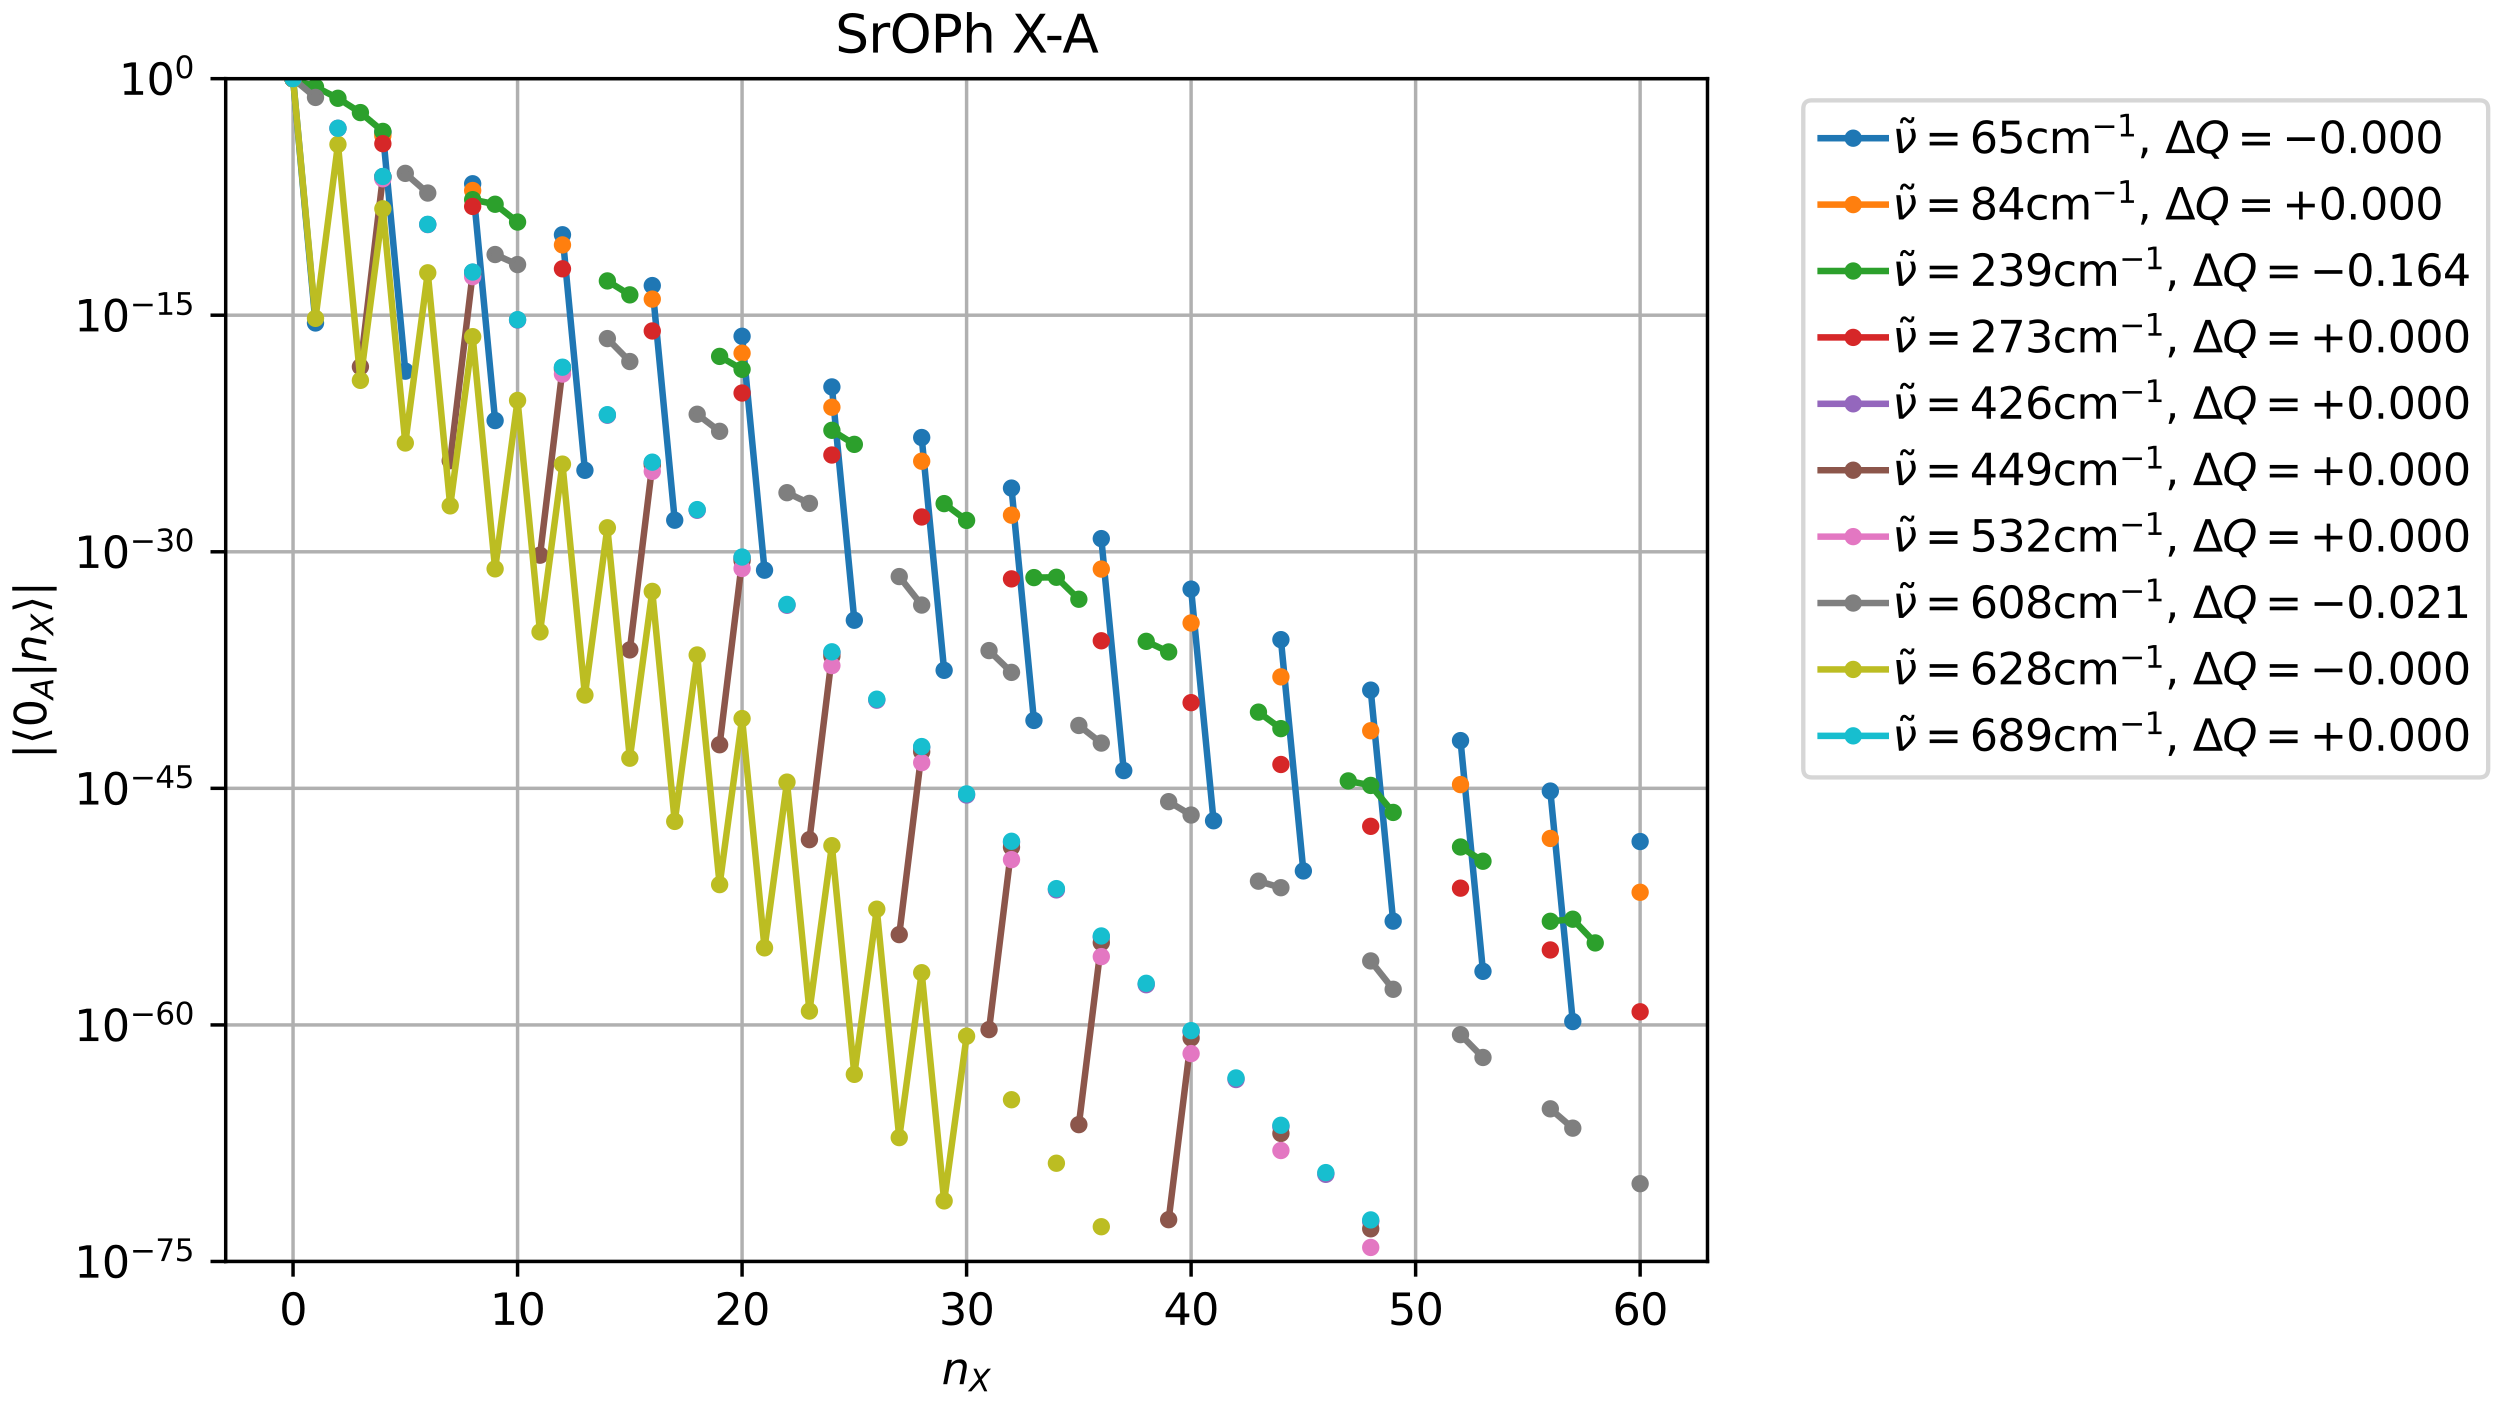 <?xml version="1.0" encoding="utf-8" standalone="no"?>
<!DOCTYPE svg PUBLIC "-//W3C//DTD SVG 1.1//EN"
  "http://www.w3.org/Graphics/SVG/1.1/DTD/svg11.dtd">
<svg xmlns:xlink="http://www.w3.org/1999/xlink" width="576pt" height="324pt" viewBox="0 0 576 324" xmlns="http://www.w3.org/2000/svg" version="1.1">
 <defs>
  <style type="text/css">*{stroke-linejoin: round; stroke-linecap: butt}</style>
 </defs>
 <g id="figure_1">
  <g id="patch_1">
   <path d="M 0 324 
L 576 324 
L 576 0 
L 0 0 
z
" style="fill: #ffffff"/>
  </g>
  <g id="axes_1">
   <g id="patch_2">
    <path d="M 52 290.644 
L 393.406 290.644 
L 393.406 18.118 
L 52 18.118 
z
" style="fill: #ffffff"/>
   </g>
   <g id="matplotlib.axis_1">
    <g id="xtick_1">
     <g id="line2d_1">
      <path d="M 67.519 290.644 
L 67.519 18.118 
" clip-path="url(#pc4556cebbd)" style="fill: none; stroke: #b0b0b0; stroke-width: 0.8; stroke-linecap: square"/>
     </g>
     <g id="line2d_2">
      <defs>
       <path id="m69e5fa1b4e" d="M 0 0 
L 0 3.5 
" style="stroke: #000000; stroke-width: 0.8"/>
      </defs>
      <g>
       <use xlink:href="#m69e5fa1b4e" x="67.519" y="290.644" style="stroke: #000000; stroke-width: 0.8"/>
      </g>
     </g>
     <g id="text_1">
      <!-- 0 -->
      <g transform="translate(64.337 305.242) scale(0.1 -0.1)">
       <defs>
        <path id="DejaVuSans-30" d="M 2034 4250 
Q 1547 4250 1301 3770 
Q 1056 3291 1056 2328 
Q 1056 1369 1301 889 
Q 1547 409 2034 409 
Q 2525 409 2770 889 
Q 3016 1369 3016 2328 
Q 3016 3291 2770 3770 
Q 2525 4250 2034 4250 
z
M 2034 4750 
Q 2819 4750 3233 4129 
Q 3647 3509 3647 2328 
Q 3647 1150 3233 529 
Q 2819 -91 2034 -91 
Q 1250 -91 836 529 
Q 422 1150 422 2328 
Q 422 3509 836 4129 
Q 1250 4750 2034 4750 
z
" transform="scale(0.016)"/>
       </defs>
       <use xlink:href="#DejaVuSans-30"/>
      </g>
     </g>
    </g>
    <g id="xtick_2">
     <g id="line2d_3">
      <path d="M 119.247 290.644 
L 119.247 18.118 
" clip-path="url(#pc4556cebbd)" style="fill: none; stroke: #b0b0b0; stroke-width: 0.8; stroke-linecap: square"/>
     </g>
     <g id="line2d_4">
      <g>
       <use xlink:href="#m69e5fa1b4e" x="119.247" y="290.644" style="stroke: #000000; stroke-width: 0.8"/>
      </g>
     </g>
     <g id="text_2">
      <!-- 10 -->
      <g transform="translate(112.884 305.242) scale(0.1 -0.1)">
       <defs>
        <path id="DejaVuSans-31" d="M 794 531 
L 1825 531 
L 1825 4091 
L 703 3866 
L 703 4441 
L 1819 4666 
L 2450 4666 
L 2450 531 
L 3481 531 
L 3481 0 
L 794 0 
L 794 531 
z
" transform="scale(0.016)"/>
       </defs>
       <use xlink:href="#DejaVuSans-31"/>
       <use xlink:href="#DejaVuSans-30" transform="translate(63.623 0)"/>
      </g>
     </g>
    </g>
    <g id="xtick_3">
     <g id="line2d_5">
      <path d="M 170.975 290.644 
L 170.975 18.118 
" clip-path="url(#pc4556cebbd)" style="fill: none; stroke: #b0b0b0; stroke-width: 0.8; stroke-linecap: square"/>
     </g>
     <g id="line2d_6">
      <g>
       <use xlink:href="#m69e5fa1b4e" x="170.975" y="290.644" style="stroke: #000000; stroke-width: 0.8"/>
      </g>
     </g>
     <g id="text_3">
      <!-- 20 -->
      <g transform="translate(164.612 305.242) scale(0.1 -0.1)">
       <defs>
        <path id="DejaVuSans-32" d="M 1228 531 
L 3431 531 
L 3431 0 
L 469 0 
L 469 531 
Q 828 903 1448 1529 
Q 2069 2156 2228 2338 
Q 2531 2678 2651 2914 
Q 2772 3150 2772 3378 
Q 2772 3750 2511 3984 
Q 2250 4219 1831 4219 
Q 1534 4219 1204 4116 
Q 875 4013 500 3803 
L 500 4441 
Q 881 4594 1212 4672 
Q 1544 4750 1819 4750 
Q 2544 4750 2975 4387 
Q 3406 4025 3406 3419 
Q 3406 3131 3298 2873 
Q 3191 2616 2906 2266 
Q 2828 2175 2409 1742 
Q 1991 1309 1228 531 
z
" transform="scale(0.016)"/>
       </defs>
       <use xlink:href="#DejaVuSans-32"/>
       <use xlink:href="#DejaVuSans-30" transform="translate(63.623 0)"/>
      </g>
     </g>
    </g>
    <g id="xtick_4">
     <g id="line2d_7">
      <path d="M 222.703 290.644 
L 222.703 18.118 
" clip-path="url(#pc4556cebbd)" style="fill: none; stroke: #b0b0b0; stroke-width: 0.8; stroke-linecap: square"/>
     </g>
     <g id="line2d_8">
      <g>
       <use xlink:href="#m69e5fa1b4e" x="222.703" y="290.644" style="stroke: #000000; stroke-width: 0.8"/>
      </g>
     </g>
     <g id="text_4">
      <!-- 30 -->
      <g transform="translate(216.341 305.242) scale(0.1 -0.1)">
       <defs>
        <path id="DejaVuSans-33" d="M 2597 2516 
Q 3050 2419 3304 2112 
Q 3559 1806 3559 1356 
Q 3559 666 3084 287 
Q 2609 -91 1734 -91 
Q 1441 -91 1130 -33 
Q 819 25 488 141 
L 488 750 
Q 750 597 1062 519 
Q 1375 441 1716 441 
Q 2309 441 2620 675 
Q 2931 909 2931 1356 
Q 2931 1769 2642 2001 
Q 2353 2234 1838 2234 
L 1294 2234 
L 1294 2753 
L 1863 2753 
Q 2328 2753 2575 2939 
Q 2822 3125 2822 3475 
Q 2822 3834 2567 4026 
Q 2313 4219 1838 4219 
Q 1578 4219 1281 4162 
Q 984 4106 628 3988 
L 628 4550 
Q 988 4650 1302 4700 
Q 1616 4750 1894 4750 
Q 2613 4750 3031 4423 
Q 3450 4097 3450 3541 
Q 3450 3153 3228 2886 
Q 3006 2619 2597 2516 
z
" transform="scale(0.016)"/>
       </defs>
       <use xlink:href="#DejaVuSans-33"/>
       <use xlink:href="#DejaVuSans-30" transform="translate(63.623 0)"/>
      </g>
     </g>
    </g>
    <g id="xtick_5">
     <g id="line2d_9">
      <path d="M 274.431 290.644 
L 274.431 18.118 
" clip-path="url(#pc4556cebbd)" style="fill: none; stroke: #b0b0b0; stroke-width: 0.8; stroke-linecap: square"/>
     </g>
     <g id="line2d_10">
      <g>
       <use xlink:href="#m69e5fa1b4e" x="274.431" y="290.644" style="stroke: #000000; stroke-width: 0.8"/>
      </g>
     </g>
     <g id="text_5">
      <!-- 40 -->
      <g transform="translate(268.069 305.242) scale(0.1 -0.1)">
       <defs>
        <path id="DejaVuSans-34" d="M 2419 4116 
L 825 1625 
L 2419 1625 
L 2419 4116 
z
M 2253 4666 
L 3047 4666 
L 3047 1625 
L 3713 1625 
L 3713 1100 
L 3047 1100 
L 3047 0 
L 2419 0 
L 2419 1100 
L 313 1100 
L 313 1709 
L 2253 4666 
z
" transform="scale(0.016)"/>
       </defs>
       <use xlink:href="#DejaVuSans-34"/>
       <use xlink:href="#DejaVuSans-30" transform="translate(63.623 0)"/>
      </g>
     </g>
    </g>
    <g id="xtick_6">
     <g id="line2d_11">
      <path d="M 326.159 290.644 
L 326.159 18.118 
" clip-path="url(#pc4556cebbd)" style="fill: none; stroke: #b0b0b0; stroke-width: 0.8; stroke-linecap: square"/>
     </g>
     <g id="line2d_12">
      <g>
       <use xlink:href="#m69e5fa1b4e" x="326.159" y="290.644" style="stroke: #000000; stroke-width: 0.8"/>
      </g>
     </g>
     <g id="text_6">
      <!-- 50 -->
      <g transform="translate(319.797 305.242) scale(0.1 -0.1)">
       <defs>
        <path id="DejaVuSans-35" d="M 691 4666 
L 3169 4666 
L 3169 4134 
L 1269 4134 
L 1269 2991 
Q 1406 3038 1543 3061 
Q 1681 3084 1819 3084 
Q 2600 3084 3056 2656 
Q 3513 2228 3513 1497 
Q 3513 744 3044 326 
Q 2575 -91 1722 -91 
Q 1428 -91 1123 -41 
Q 819 9 494 109 
L 494 744 
Q 775 591 1075 516 
Q 1375 441 1709 441 
Q 2250 441 2565 725 
Q 2881 1009 2881 1497 
Q 2881 1984 2565 2268 
Q 2250 2553 1709 2553 
Q 1456 2553 1204 2497 
Q 953 2441 691 2322 
L 691 4666 
z
" transform="scale(0.016)"/>
       </defs>
       <use xlink:href="#DejaVuSans-35"/>
       <use xlink:href="#DejaVuSans-30" transform="translate(63.623 0)"/>
      </g>
     </g>
    </g>
    <g id="xtick_7">
     <g id="line2d_13">
      <path d="M 377.887 290.644 
L 377.887 18.118 
" clip-path="url(#pc4556cebbd)" style="fill: none; stroke: #b0b0b0; stroke-width: 0.8; stroke-linecap: square"/>
     </g>
     <g id="line2d_14">
      <g>
       <use xlink:href="#m69e5fa1b4e" x="377.887" y="290.644" style="stroke: #000000; stroke-width: 0.8"/>
      </g>
     </g>
     <g id="text_7">
      <!-- 60 -->
      <g transform="translate(371.525 305.242) scale(0.1 -0.1)">
       <defs>
        <path id="DejaVuSans-36" d="M 2113 2584 
Q 1688 2584 1439 2293 
Q 1191 2003 1191 1497 
Q 1191 994 1439 701 
Q 1688 409 2113 409 
Q 2538 409 2786 701 
Q 3034 994 3034 1497 
Q 3034 2003 2786 2293 
Q 2538 2584 2113 2584 
z
M 3366 4563 
L 3366 3988 
Q 3128 4100 2886 4159 
Q 2644 4219 2406 4219 
Q 1781 4219 1451 3797 
Q 1122 3375 1075 2522 
Q 1259 2794 1537 2939 
Q 1816 3084 2150 3084 
Q 2853 3084 3261 2657 
Q 3669 2231 3669 1497 
Q 3669 778 3244 343 
Q 2819 -91 2113 -91 
Q 1303 -91 875 529 
Q 447 1150 447 2328 
Q 447 3434 972 4092 
Q 1497 4750 2381 4750 
Q 2619 4750 2861 4703 
Q 3103 4656 3366 4563 
z
" transform="scale(0.016)"/>
       </defs>
       <use xlink:href="#DejaVuSans-36"/>
       <use xlink:href="#DejaVuSans-30" transform="translate(63.623 0)"/>
      </g>
     </g>
    </g>
    <g id="text_8">
     <!-- $n_X$ -->
     <g transform="translate(216.953 318.92) scale(0.1 -0.1)">
      <defs>
       <path id="DejaVuSans-Oblique-6e" d="M 3566 2113 
L 3156 0 
L 2578 0 
L 2988 2091 
Q 3016 2238 3031 2350 
Q 3047 2463 3047 2528 
Q 3047 2791 2881 2937 
Q 2716 3084 2419 3084 
Q 1956 3084 1622 2776 
Q 1288 2469 1184 1941 
L 800 0 
L 225 0 
L 903 3500 
L 1478 3500 
L 1363 2950 
Q 1603 3253 1940 3418 
Q 2278 3584 2650 3584 
Q 3113 3584 3367 3334 
Q 3622 3084 3622 2631 
Q 3622 2519 3608 2391 
Q 3594 2263 3566 2113 
z
" transform="scale(0.016)"/>
       <path id="DejaVuSans-Oblique-58" d="M 878 4666 
L 1516 4666 
L 2316 2981 
L 3763 4666 
L 4500 4666 
L 2578 2438 
L 3738 0 
L 3103 0 
L 2163 1966 
L 459 0 
L -275 0 
L 1906 2509 
L 878 4666 
z
" transform="scale(0.016)"/>
      </defs>
      <use xlink:href="#DejaVuSans-Oblique-6e"/>
      <use xlink:href="#DejaVuSans-Oblique-58" transform="translate(63.379 -16.406) scale(0.7)"/>
     </g>
    </g>
   </g>
   <g id="matplotlib.axis_2">
    <g id="ytick_1">
     <g id="line2d_15">
      <path d="M 52 18.118 
L 393.406 18.118 
" clip-path="url(#pc4556cebbd)" style="fill: none; stroke: #b0b0b0; stroke-width: 0.8; stroke-linecap: square"/>
     </g>
     <g id="line2d_16">
      <defs>
       <path id="maefa790612" d="M 0 0 
L -3.5 0 
" style="stroke: #000000; stroke-width: 0.8"/>
      </defs>
      <g>
       <use xlink:href="#maefa790612" x="52" y="18.118" style="stroke: #000000; stroke-width: 0.8"/>
      </g>
     </g>
     <g id="text_9">
      <!-- $\mathdefault{10^{0}}$ -->
      <g transform="translate(27.4 21.918) scale(0.1 -0.1)">
       <use xlink:href="#DejaVuSans-31" transform="translate(0 0.766)"/>
       <use xlink:href="#DejaVuSans-30" transform="translate(63.623 0.766)"/>
       <use xlink:href="#DejaVuSans-30" transform="translate(128.203 39.047) scale(0.7)"/>
      </g>
     </g>
    </g>
    <g id="ytick_2">
     <g id="line2d_17">
      <path d="M 52 72.623 
L 393.406 72.623 
" clip-path="url(#pc4556cebbd)" style="fill: none; stroke: #b0b0b0; stroke-width: 0.8; stroke-linecap: square"/>
     </g>
     <g id="line2d_18">
      <g>
       <use xlink:href="#maefa790612" x="52" y="72.623" style="stroke: #000000; stroke-width: 0.8"/>
      </g>
     </g>
     <g id="text_10">
      <!-- $\mathdefault{10^{-15}}$ -->
      <g transform="translate(17.1 76.423) scale(0.1 -0.1)">
       <defs>
        <path id="DejaVuSans-2212" d="M 678 2272 
L 4684 2272 
L 4684 1741 
L 678 1741 
L 678 2272 
z
" transform="scale(0.016)"/>
       </defs>
       <use xlink:href="#DejaVuSans-31" transform="translate(0 0.684)"/>
       <use xlink:href="#DejaVuSans-30" transform="translate(63.623 0.684)"/>
       <use xlink:href="#DejaVuSans-2212" transform="translate(128.203 38.966) scale(0.7)"/>
       <use xlink:href="#DejaVuSans-31" transform="translate(186.855 38.966) scale(0.7)"/>
       <use xlink:href="#DejaVuSans-35" transform="translate(231.392 38.966) scale(0.7)"/>
      </g>
     </g>
    </g>
    <g id="ytick_3">
     <g id="line2d_19">
      <path d="M 52 127.128 
L 393.406 127.128 
" clip-path="url(#pc4556cebbd)" style="fill: none; stroke: #b0b0b0; stroke-width: 0.8; stroke-linecap: square"/>
     </g>
     <g id="line2d_20">
      <g>
       <use xlink:href="#maefa790612" x="52" y="127.128" style="stroke: #000000; stroke-width: 0.8"/>
      </g>
     </g>
     <g id="text_11">
      <!-- $\mathdefault{10^{-30}}$ -->
      <g transform="translate(17.1 130.928) scale(0.1 -0.1)">
       <use xlink:href="#DejaVuSans-31" transform="translate(0 0.766)"/>
       <use xlink:href="#DejaVuSans-30" transform="translate(63.623 0.766)"/>
       <use xlink:href="#DejaVuSans-2212" transform="translate(128.203 39.047) scale(0.7)"/>
       <use xlink:href="#DejaVuSans-33" transform="translate(186.855 39.047) scale(0.7)"/>
       <use xlink:href="#DejaVuSans-30" transform="translate(231.392 39.047) scale(0.7)"/>
      </g>
     </g>
    </g>
    <g id="ytick_4">
     <g id="line2d_21">
      <path d="M 52 181.633 
L 393.406 181.633 
" clip-path="url(#pc4556cebbd)" style="fill: none; stroke: #b0b0b0; stroke-width: 0.8; stroke-linecap: square"/>
     </g>
     <g id="line2d_22">
      <g>
       <use xlink:href="#maefa790612" x="52" y="181.633" style="stroke: #000000; stroke-width: 0.8"/>
      </g>
     </g>
     <g id="text_12">
      <!-- $\mathdefault{10^{-45}}$ -->
      <g transform="translate(17.1 185.433) scale(0.1 -0.1)">
       <use xlink:href="#DejaVuSans-31" transform="translate(0 0.684)"/>
       <use xlink:href="#DejaVuSans-30" transform="translate(63.623 0.684)"/>
       <use xlink:href="#DejaVuSans-2212" transform="translate(128.203 38.966) scale(0.7)"/>
       <use xlink:href="#DejaVuSans-34" transform="translate(186.855 38.966) scale(0.7)"/>
       <use xlink:href="#DejaVuSans-35" transform="translate(231.392 38.966) scale(0.7)"/>
      </g>
     </g>
    </g>
    <g id="ytick_5">
     <g id="line2d_23">
      <path d="M 52 236.138 
L 393.406 236.138 
" clip-path="url(#pc4556cebbd)" style="fill: none; stroke: #b0b0b0; stroke-width: 0.8; stroke-linecap: square"/>
     </g>
     <g id="line2d_24">
      <g>
       <use xlink:href="#maefa790612" x="52" y="236.138" style="stroke: #000000; stroke-width: 0.8"/>
      </g>
     </g>
     <g id="text_13">
      <!-- $\mathdefault{10^{-60}}$ -->
      <g transform="translate(17.1 239.938) scale(0.1 -0.1)">
       <use xlink:href="#DejaVuSans-31" transform="translate(0 0.766)"/>
       <use xlink:href="#DejaVuSans-30" transform="translate(63.623 0.766)"/>
       <use xlink:href="#DejaVuSans-2212" transform="translate(128.203 39.047) scale(0.7)"/>
       <use xlink:href="#DejaVuSans-36" transform="translate(186.855 39.047) scale(0.7)"/>
       <use xlink:href="#DejaVuSans-30" transform="translate(231.392 39.047) scale(0.7)"/>
      </g>
     </g>
    </g>
    <g id="ytick_6">
     <g id="line2d_25">
      <path d="M 52 290.644 
L 393.406 290.644 
" clip-path="url(#pc4556cebbd)" style="fill: none; stroke: #b0b0b0; stroke-width: 0.8; stroke-linecap: square"/>
     </g>
     <g id="line2d_26">
      <g>
       <use xlink:href="#maefa790612" x="52" y="290.644" style="stroke: #000000; stroke-width: 0.8"/>
      </g>
     </g>
     <g id="text_14">
      <!-- $\mathdefault{10^{-75}}$ -->
      <g transform="translate(17.1 294.443) scale(0.1 -0.1)">
       <defs>
        <path id="DejaVuSans-37" d="M 525 4666 
L 3525 4666 
L 3525 4397 
L 1831 0 
L 1172 0 
L 2766 4134 
L 525 4134 
L 525 4666 
z
" transform="scale(0.016)"/>
       </defs>
       <use xlink:href="#DejaVuSans-31" transform="translate(0 0.684)"/>
       <use xlink:href="#DejaVuSans-30" transform="translate(63.623 0.684)"/>
       <use xlink:href="#DejaVuSans-2212" transform="translate(128.203 38.966) scale(0.7)"/>
       <use xlink:href="#DejaVuSans-37" transform="translate(186.855 38.966) scale(0.7)"/>
       <use xlink:href="#DejaVuSans-35" transform="translate(231.392 38.966) scale(0.7)"/>
      </g>
     </g>
    </g>
    <g id="text_15">
     <!-- $|\langle 0_{A}| n_{X} \rangle |$ -->
     <g transform="translate(10.7 174.831) rotate(-90) scale(0.1 -0.1)">
      <defs>
       <path id="DejaVuSans-7c" d="M 1344 4891 
L 1344 -1509 
L 813 -1509 
L 813 4891 
L 1344 4891 
z
" transform="scale(0.016)"/>
       <path id="DejaVuSans-27e8" d="M 572 2006 
L 1453 4856 
L 1984 4856 
L 1103 2006 
L 1984 -844 
L 1453 -844 
L 572 2006 
z
" transform="scale(0.016)"/>
       <path id="DejaVuSans-Oblique-41" d="M 2356 4666 
L 3072 4666 
L 3938 0 
L 3278 0 
L 3084 1197 
L 984 1197 
L 325 0 
L -341 0 
L 2356 4666 
z
M 2584 4044 
L 1275 1722 
L 2988 1722 
L 2584 4044 
z
" transform="scale(0.016)"/>
       <path id="DejaVuSans-27e9" d="M 1925 2006 
L 1044 -844 
L 513 -844 
L 1394 2006 
L 513 4856 
L 1044 4856 
L 1925 2006 
z
" transform="scale(0.016)"/>
      </defs>
      <use xlink:href="#DejaVuSans-7c" transform="translate(0 0.578)"/>
      <use xlink:href="#DejaVuSans-27e8" transform="translate(33.691 0.578)"/>
      <use xlink:href="#DejaVuSans-30" transform="translate(72.705 0.578)"/>
      <use xlink:href="#DejaVuSans-Oblique-41" transform="translate(137.285 -15.828) scale(0.7)"/>
      <use xlink:href="#DejaVuSans-7c" transform="translate(187.905 0.578)"/>
      <use xlink:href="#DejaVuSans-Oblique-6e" transform="translate(221.597 0.578)"/>
      <use xlink:href="#DejaVuSans-Oblique-58" transform="translate(284.976 -15.828) scale(0.7)"/>
      <use xlink:href="#DejaVuSans-27e9" transform="translate(335.664 0.578)"/>
      <use xlink:href="#DejaVuSans-7c" transform="translate(374.678 0.578)"/>
     </g>
    </g>
   </g>
   <g id="line2d_27">
    <path d="M 67.519 18.119 
L 72.691 74.413 
M 88.21 30.491 
L 93.383 85.515 
M 108.901 42.338 
L 114.074 96.899 
M 129.592 54.088 
L 134.765 108.359 
M 150.284 65.796 
L 155.456 119.855 
M 170.975 77.479 
L 176.148 131.372 
M 191.666 89.148 
L 196.839 142.903 
M 212.357 100.805 
L 217.53 154.443 
M 233.049 112.455 
L 238.221 165.991 
M 253.74 124.099 
L 258.913 177.545 
M 274.431 135.739 
L 279.604 189.103 
M 295.122 147.374 
L 300.295 200.665 
M 315.814 159.006 
L 320.986 212.23 
M 336.505 170.635 
L 341.678 223.797 
M 357.196 182.262 
L 362.369 235.367 
M 377.887 193.888 
" clip-path="url(#pc4556cebbd)" style="fill: none; stroke: #1f77b4; stroke-width: 1.5; stroke-linecap: square"/>
    <defs>
     <path id="md0062f8717" d="M 0 1.5 
C 0.398 1.5 0.779 1.342 1.061 1.061 
C 1.342 0.779 1.5 0.398 1.5 0 
C 1.5 -0.398 1.342 -0.779 1.061 -1.061 
C 0.779 -1.342 0.398 -1.5 0 -1.5 
C -0.398 -1.5 -0.779 -1.342 -1.061 -1.061 
C -1.342 -0.779 -1.5 -0.398 -1.5 0 
C -1.5 0.398 -1.342 0.779 -1.061 1.061 
C -0.779 1.342 -0.398 1.5 0 1.5 
z
" style="stroke: #1f77b4"/>
    </defs>
    <g clip-path="url(#pc4556cebbd)">
     <use xlink:href="#md0062f8717" x="67.519" y="18.119" style="fill: #1f77b4; stroke: #1f77b4"/>
     <use xlink:href="#md0062f8717" x="72.691" y="74.413" style="fill: #1f77b4; stroke: #1f77b4"/>
     <use xlink:href="#md0062f8717" x="88.21" y="30.491" style="fill: #1f77b4; stroke: #1f77b4"/>
     <use xlink:href="#md0062f8717" x="93.383" y="85.515" style="fill: #1f77b4; stroke: #1f77b4"/>
     <use xlink:href="#md0062f8717" x="108.901" y="42.338" style="fill: #1f77b4; stroke: #1f77b4"/>
     <use xlink:href="#md0062f8717" x="114.074" y="96.899" style="fill: #1f77b4; stroke: #1f77b4"/>
     <use xlink:href="#md0062f8717" x="129.592" y="54.088" style="fill: #1f77b4; stroke: #1f77b4"/>
     <use xlink:href="#md0062f8717" x="134.765" y="108.359" style="fill: #1f77b4; stroke: #1f77b4"/>
     <use xlink:href="#md0062f8717" x="150.284" y="65.796" style="fill: #1f77b4; stroke: #1f77b4"/>
     <use xlink:href="#md0062f8717" x="155.456" y="119.855" style="fill: #1f77b4; stroke: #1f77b4"/>
     <use xlink:href="#md0062f8717" x="170.975" y="77.479" style="fill: #1f77b4; stroke: #1f77b4"/>
     <use xlink:href="#md0062f8717" x="176.148" y="131.372" style="fill: #1f77b4; stroke: #1f77b4"/>
     <use xlink:href="#md0062f8717" x="191.666" y="89.148" style="fill: #1f77b4; stroke: #1f77b4"/>
     <use xlink:href="#md0062f8717" x="196.839" y="142.903" style="fill: #1f77b4; stroke: #1f77b4"/>
     <use xlink:href="#md0062f8717" x="212.357" y="100.805" style="fill: #1f77b4; stroke: #1f77b4"/>
     <use xlink:href="#md0062f8717" x="217.53" y="154.443" style="fill: #1f77b4; stroke: #1f77b4"/>
     <use xlink:href="#md0062f8717" x="233.049" y="112.455" style="fill: #1f77b4; stroke: #1f77b4"/>
     <use xlink:href="#md0062f8717" x="238.221" y="165.991" style="fill: #1f77b4; stroke: #1f77b4"/>
     <use xlink:href="#md0062f8717" x="253.74" y="124.099" style="fill: #1f77b4; stroke: #1f77b4"/>
     <use xlink:href="#md0062f8717" x="258.913" y="177.545" style="fill: #1f77b4; stroke: #1f77b4"/>
     <use xlink:href="#md0062f8717" x="274.431" y="135.739" style="fill: #1f77b4; stroke: #1f77b4"/>
     <use xlink:href="#md0062f8717" x="279.604" y="189.103" style="fill: #1f77b4; stroke: #1f77b4"/>
     <use xlink:href="#md0062f8717" x="295.122" y="147.374" style="fill: #1f77b4; stroke: #1f77b4"/>
     <use xlink:href="#md0062f8717" x="300.295" y="200.665" style="fill: #1f77b4; stroke: #1f77b4"/>
     <use xlink:href="#md0062f8717" x="315.814" y="159.006" style="fill: #1f77b4; stroke: #1f77b4"/>
     <use xlink:href="#md0062f8717" x="320.986" y="212.23" style="fill: #1f77b4; stroke: #1f77b4"/>
     <use xlink:href="#md0062f8717" x="336.505" y="170.635" style="fill: #1f77b4; stroke: #1f77b4"/>
     <use xlink:href="#md0062f8717" x="341.678" y="223.797" style="fill: #1f77b4; stroke: #1f77b4"/>
     <use xlink:href="#md0062f8717" x="357.196" y="182.262" style="fill: #1f77b4; stroke: #1f77b4"/>
     <use xlink:href="#md0062f8717" x="362.369" y="235.367" style="fill: #1f77b4; stroke: #1f77b4"/>
     <use xlink:href="#md0062f8717" x="377.887" y="193.888" style="fill: #1f77b4; stroke: #1f77b4"/>
    </g>
   </g>
   <g id="line2d_28">
    <path d="M 67.519 18.119 
M 88.21 31.27 
M 108.901 43.897 
M 129.592 56.427 
M 150.284 68.914 
M 170.975 81.377 
M 191.666 93.825 
M 212.357 106.263 
M 233.049 118.692 
M 253.74 131.116 
M 274.431 143.534 
M 295.122 155.949 
M 315.814 168.361 
M 336.505 180.77 
M 357.196 193.177 
M 377.887 205.582 
" clip-path="url(#pc4556cebbd)" style="fill: none; stroke: #ff7f0e; stroke-width: 1.5; stroke-linecap: square"/>
    <defs>
     <path id="m210275dff8" d="M 0 1.5 
C 0.398 1.5 0.779 1.342 1.061 1.061 
C 1.342 0.779 1.5 0.398 1.5 0 
C 1.5 -0.398 1.342 -0.779 1.061 -1.061 
C 0.779 -1.342 0.398 -1.5 0 -1.5 
C -0.398 -1.5 -0.779 -1.342 -1.061 -1.061 
C -1.342 -0.779 -1.5 -0.398 -1.5 0 
C -1.5 0.398 -1.342 0.779 -1.061 1.061 
C -0.779 1.342 -0.398 1.5 0 1.5 
z
" style="stroke: #ff7f0e"/>
    </defs>
    <g clip-path="url(#pc4556cebbd)">
     <use xlink:href="#m210275dff8" x="67.519" y="18.119" style="fill: #ff7f0e; stroke: #ff7f0e"/>
     <use xlink:href="#m210275dff8" x="88.21" y="31.27" style="fill: #ff7f0e; stroke: #ff7f0e"/>
     <use xlink:href="#m210275dff8" x="108.901" y="43.897" style="fill: #ff7f0e; stroke: #ff7f0e"/>
     <use xlink:href="#m210275dff8" x="129.592" y="56.427" style="fill: #ff7f0e; stroke: #ff7f0e"/>
     <use xlink:href="#m210275dff8" x="150.284" y="68.914" style="fill: #ff7f0e; stroke: #ff7f0e"/>
     <use xlink:href="#m210275dff8" x="170.975" y="81.377" style="fill: #ff7f0e; stroke: #ff7f0e"/>
     <use xlink:href="#m210275dff8" x="191.666" y="93.825" style="fill: #ff7f0e; stroke: #ff7f0e"/>
     <use xlink:href="#m210275dff8" x="212.357" y="106.263" style="fill: #ff7f0e; stroke: #ff7f0e"/>
     <use xlink:href="#m210275dff8" x="233.049" y="118.692" style="fill: #ff7f0e; stroke: #ff7f0e"/>
     <use xlink:href="#m210275dff8" x="253.74" y="131.116" style="fill: #ff7f0e; stroke: #ff7f0e"/>
     <use xlink:href="#m210275dff8" x="274.431" y="143.534" style="fill: #ff7f0e; stroke: #ff7f0e"/>
     <use xlink:href="#m210275dff8" x="295.122" y="155.949" style="fill: #ff7f0e; stroke: #ff7f0e"/>
     <use xlink:href="#m210275dff8" x="315.814" y="168.361" style="fill: #ff7f0e; stroke: #ff7f0e"/>
     <use xlink:href="#m210275dff8" x="336.505" y="180.77" style="fill: #ff7f0e; stroke: #ff7f0e"/>
     <use xlink:href="#m210275dff8" x="357.196" y="193.177" style="fill: #ff7f0e; stroke: #ff7f0e"/>
     <use xlink:href="#m210275dff8" x="377.887" y="205.582" style="fill: #ff7f0e; stroke: #ff7f0e"/>
    </g>
   </g>
   <g id="line2d_29">
    <path d="M 67.519 18.194 
L 72.691 20.032 
L 77.864 22.645 
L 83.037 25.94 
L 88.21 30.277 
M 108.901 45.999 
L 114.074 47.059 
L 119.247 51.162 
M 139.938 64.726 
L 145.111 67.937 
M 165.802 82.114 
L 170.975 85.092 
M 191.666 99.143 
L 196.839 102.382 
M 217.53 116.033 
L 222.703 119.903 
M 238.221 133.078 
L 243.394 133.002 
L 248.567 138.066 
M 264.086 147.765 
L 269.258 150.208 
M 289.95 164.072 
L 295.122 167.877 
M 310.641 179.921 
L 315.814 180.962 
L 320.986 187.184 
M 336.505 195.146 
L 341.678 198.429 
M 357.196 212.268 
L 362.369 211.787 
L 367.542 217.25 
" clip-path="url(#pc4556cebbd)" style="fill: none; stroke: #2ca02c; stroke-width: 1.5; stroke-linecap: square"/>
    <defs>
     <path id="m8f89f8104e" d="M 0 1.5 
C 0.398 1.5 0.779 1.342 1.061 1.061 
C 1.342 0.779 1.5 0.398 1.5 0 
C 1.5 -0.398 1.342 -0.779 1.061 -1.061 
C 0.779 -1.342 0.398 -1.5 0 -1.5 
C -0.398 -1.5 -0.779 -1.342 -1.061 -1.061 
C -1.342 -0.779 -1.5 -0.398 -1.5 0 
C -1.5 0.398 -1.342 0.779 -1.061 1.061 
C -0.779 1.342 -0.398 1.5 0 1.5 
z
" style="stroke: #2ca02c"/>
    </defs>
    <g clip-path="url(#pc4556cebbd)">
     <use xlink:href="#m8f89f8104e" x="67.519" y="18.194" style="fill: #2ca02c; stroke: #2ca02c"/>
     <use xlink:href="#m8f89f8104e" x="72.691" y="20.032" style="fill: #2ca02c; stroke: #2ca02c"/>
     <use xlink:href="#m8f89f8104e" x="77.864" y="22.645" style="fill: #2ca02c; stroke: #2ca02c"/>
     <use xlink:href="#m8f89f8104e" x="83.037" y="25.94" style="fill: #2ca02c; stroke: #2ca02c"/>
     <use xlink:href="#m8f89f8104e" x="88.21" y="30.277" style="fill: #2ca02c; stroke: #2ca02c"/>
     <use xlink:href="#m8f89f8104e" x="108.901" y="45.999" style="fill: #2ca02c; stroke: #2ca02c"/>
     <use xlink:href="#m8f89f8104e" x="114.074" y="47.059" style="fill: #2ca02c; stroke: #2ca02c"/>
     <use xlink:href="#m8f89f8104e" x="119.247" y="51.162" style="fill: #2ca02c; stroke: #2ca02c"/>
     <use xlink:href="#m8f89f8104e" x="139.938" y="64.726" style="fill: #2ca02c; stroke: #2ca02c"/>
     <use xlink:href="#m8f89f8104e" x="145.111" y="67.937" style="fill: #2ca02c; stroke: #2ca02c"/>
     <use xlink:href="#m8f89f8104e" x="165.802" y="82.114" style="fill: #2ca02c; stroke: #2ca02c"/>
     <use xlink:href="#m8f89f8104e" x="170.975" y="85.092" style="fill: #2ca02c; stroke: #2ca02c"/>
     <use xlink:href="#m8f89f8104e" x="191.666" y="99.143" style="fill: #2ca02c; stroke: #2ca02c"/>
     <use xlink:href="#m8f89f8104e" x="196.839" y="102.382" style="fill: #2ca02c; stroke: #2ca02c"/>
     <use xlink:href="#m8f89f8104e" x="217.53" y="116.033" style="fill: #2ca02c; stroke: #2ca02c"/>
     <use xlink:href="#m8f89f8104e" x="222.703" y="119.903" style="fill: #2ca02c; stroke: #2ca02c"/>
     <use xlink:href="#m8f89f8104e" x="238.221" y="133.078" style="fill: #2ca02c; stroke: #2ca02c"/>
     <use xlink:href="#m8f89f8104e" x="243.394" y="133.002" style="fill: #2ca02c; stroke: #2ca02c"/>
     <use xlink:href="#m8f89f8104e" x="248.567" y="138.066" style="fill: #2ca02c; stroke: #2ca02c"/>
     <use xlink:href="#m8f89f8104e" x="264.086" y="147.765" style="fill: #2ca02c; stroke: #2ca02c"/>
     <use xlink:href="#m8f89f8104e" x="269.258" y="150.208" style="fill: #2ca02c; stroke: #2ca02c"/>
     <use xlink:href="#m8f89f8104e" x="289.95" y="164.072" style="fill: #2ca02c; stroke: #2ca02c"/>
     <use xlink:href="#m8f89f8104e" x="295.122" y="167.877" style="fill: #2ca02c; stroke: #2ca02c"/>
     <use xlink:href="#m8f89f8104e" x="310.641" y="179.921" style="fill: #2ca02c; stroke: #2ca02c"/>
     <use xlink:href="#m8f89f8104e" x="315.814" y="180.962" style="fill: #2ca02c; stroke: #2ca02c"/>
     <use xlink:href="#m8f89f8104e" x="320.986" y="187.184" style="fill: #2ca02c; stroke: #2ca02c"/>
     <use xlink:href="#m8f89f8104e" x="336.505" y="195.146" style="fill: #2ca02c; stroke: #2ca02c"/>
     <use xlink:href="#m8f89f8104e" x="341.678" y="198.429" style="fill: #2ca02c; stroke: #2ca02c"/>
     <use xlink:href="#m8f89f8104e" x="357.196" y="212.268" style="fill: #2ca02c; stroke: #2ca02c"/>
     <use xlink:href="#m8f89f8104e" x="362.369" y="211.787" style="fill: #2ca02c; stroke: #2ca02c"/>
     <use xlink:href="#m8f89f8104e" x="367.542" y="217.25" style="fill: #2ca02c; stroke: #2ca02c"/>
    </g>
   </g>
   <g id="line2d_30">
    <path d="M 67.519 18.118 
M 88.21 33.105 
M 108.901 47.568 
M 129.592 61.933 
M 150.284 76.255 
M 170.975 90.554 
M 191.666 104.837 
M 212.357 119.11 
M 233.049 133.375 
M 253.74 147.634 
M 274.431 161.888 
M 295.122 176.138 
M 315.814 190.385 
M 336.505 204.63 
M 357.196 218.872 
M 377.887 233.112 
" clip-path="url(#pc4556cebbd)" style="fill: none; stroke: #d62728; stroke-width: 1.5; stroke-linecap: square"/>
    <defs>
     <path id="mab37ddac9f" d="M 0 1.5 
C 0.398 1.5 0.779 1.342 1.061 1.061 
C 1.342 0.779 1.5 0.398 1.5 0 
C 1.5 -0.398 1.342 -0.779 1.061 -1.061 
C 0.779 -1.342 0.398 -1.5 0 -1.5 
C -0.398 -1.5 -0.779 -1.342 -1.061 -1.061 
C -1.342 -0.779 -1.5 -0.398 -1.5 0 
C -1.5 0.398 -1.342 0.779 -1.061 1.061 
C -0.779 1.342 -0.398 1.5 0 1.5 
z
" style="stroke: #d62728"/>
    </defs>
    <g clip-path="url(#pc4556cebbd)">
     <use xlink:href="#mab37ddac9f" x="67.519" y="18.118" style="fill: #d62728; stroke: #d62728"/>
     <use xlink:href="#mab37ddac9f" x="88.21" y="33.105" style="fill: #d62728; stroke: #d62728"/>
     <use xlink:href="#mab37ddac9f" x="108.901" y="47.568" style="fill: #d62728; stroke: #d62728"/>
     <use xlink:href="#mab37ddac9f" x="129.592" y="61.933" style="fill: #d62728; stroke: #d62728"/>
     <use xlink:href="#mab37ddac9f" x="150.284" y="76.255" style="fill: #d62728; stroke: #d62728"/>
     <use xlink:href="#mab37ddac9f" x="170.975" y="90.554" style="fill: #d62728; stroke: #d62728"/>
     <use xlink:href="#mab37ddac9f" x="191.666" y="104.837" style="fill: #d62728; stroke: #d62728"/>
     <use xlink:href="#mab37ddac9f" x="212.357" y="119.11" style="fill: #d62728; stroke: #d62728"/>
     <use xlink:href="#mab37ddac9f" x="233.049" y="133.375" style="fill: #d62728; stroke: #d62728"/>
     <use xlink:href="#mab37ddac9f" x="253.74" y="147.634" style="fill: #d62728; stroke: #d62728"/>
     <use xlink:href="#mab37ddac9f" x="274.431" y="161.888" style="fill: #d62728; stroke: #d62728"/>
     <use xlink:href="#mab37ddac9f" x="295.122" y="176.138" style="fill: #d62728; stroke: #d62728"/>
     <use xlink:href="#mab37ddac9f" x="315.814" y="190.385" style="fill: #d62728; stroke: #d62728"/>
     <use xlink:href="#mab37ddac9f" x="336.505" y="204.63" style="fill: #d62728; stroke: #d62728"/>
     <use xlink:href="#mab37ddac9f" x="357.196" y="218.872" style="fill: #d62728; stroke: #d62728"/>
     <use xlink:href="#mab37ddac9f" x="377.887" y="233.112" style="fill: #d62728; stroke: #d62728"/>
    </g>
   </g>
   <g id="line2d_31">
    <path d="M 67.519 18.118 
M 77.864 29.568 
M 88.21 40.697 
M 98.556 51.743 
M 108.901 62.751 
M 119.247 73.737 
M 129.592 84.708 
M 139.938 95.669 
M 150.284 106.622 
M 160.629 117.57 
M 170.975 128.513 
M 181.321 139.452 
M 191.666 150.388 
M 202.012 161.321 
M 212.357 172.252 
M 222.703 183.181 
M 233.049 194.109 
M 243.394 205.035 
M 253.74 215.96 
M 264.086 226.883 
M 274.431 237.805 
M 284.777 248.727 
M 295.122 259.647 
M 305.468 270.567 
M 315.814 281.486 
" clip-path="url(#pc4556cebbd)" style="fill: none; stroke: #9467bd; stroke-width: 1.5; stroke-linecap: square"/>
    <defs>
     <path id="m4d2323a4f5" d="M 0 1.5 
C 0.398 1.5 0.779 1.342 1.061 1.061 
C 1.342 0.779 1.5 0.398 1.5 0 
C 1.5 -0.398 1.342 -0.779 1.061 -1.061 
C 0.779 -1.342 0.398 -1.5 0 -1.5 
C -0.398 -1.5 -0.779 -1.342 -1.061 -1.061 
C -1.342 -0.779 -1.5 -0.398 -1.5 0 
C -1.5 0.398 -1.342 0.779 -1.061 1.061 
C -0.779 1.342 -0.398 1.5 0 1.5 
z
" style="stroke: #9467bd"/>
    </defs>
    <g clip-path="url(#pc4556cebbd)">
     <use xlink:href="#m4d2323a4f5" x="67.519" y="18.118" style="fill: #9467bd; stroke: #9467bd"/>
     <use xlink:href="#m4d2323a4f5" x="77.864" y="29.568" style="fill: #9467bd; stroke: #9467bd"/>
     <use xlink:href="#m4d2323a4f5" x="88.21" y="40.697" style="fill: #9467bd; stroke: #9467bd"/>
     <use xlink:href="#m4d2323a4f5" x="98.556" y="51.743" style="fill: #9467bd; stroke: #9467bd"/>
     <use xlink:href="#m4d2323a4f5" x="108.901" y="62.751" style="fill: #9467bd; stroke: #9467bd"/>
     <use xlink:href="#m4d2323a4f5" x="119.247" y="73.737" style="fill: #9467bd; stroke: #9467bd"/>
     <use xlink:href="#m4d2323a4f5" x="129.592" y="84.708" style="fill: #9467bd; stroke: #9467bd"/>
     <use xlink:href="#m4d2323a4f5" x="139.938" y="95.669" style="fill: #9467bd; stroke: #9467bd"/>
     <use xlink:href="#m4d2323a4f5" x="150.284" y="106.622" style="fill: #9467bd; stroke: #9467bd"/>
     <use xlink:href="#m4d2323a4f5" x="160.629" y="117.57" style="fill: #9467bd; stroke: #9467bd"/>
     <use xlink:href="#m4d2323a4f5" x="170.975" y="128.513" style="fill: #9467bd; stroke: #9467bd"/>
     <use xlink:href="#m4d2323a4f5" x="181.321" y="139.452" style="fill: #9467bd; stroke: #9467bd"/>
     <use xlink:href="#m4d2323a4f5" x="191.666" y="150.388" style="fill: #9467bd; stroke: #9467bd"/>
     <use xlink:href="#m4d2323a4f5" x="202.012" y="161.321" style="fill: #9467bd; stroke: #9467bd"/>
     <use xlink:href="#m4d2323a4f5" x="212.357" y="172.252" style="fill: #9467bd; stroke: #9467bd"/>
     <use xlink:href="#m4d2323a4f5" x="222.703" y="183.181" style="fill: #9467bd; stroke: #9467bd"/>
     <use xlink:href="#m4d2323a4f5" x="233.049" y="194.109" style="fill: #9467bd; stroke: #9467bd"/>
     <use xlink:href="#m4d2323a4f5" x="243.394" y="205.035" style="fill: #9467bd; stroke: #9467bd"/>
     <use xlink:href="#m4d2323a4f5" x="253.74" y="215.96" style="fill: #9467bd; stroke: #9467bd"/>
     <use xlink:href="#m4d2323a4f5" x="264.086" y="226.883" style="fill: #9467bd; stroke: #9467bd"/>
     <use xlink:href="#m4d2323a4f5" x="274.431" y="237.805" style="fill: #9467bd; stroke: #9467bd"/>
     <use xlink:href="#m4d2323a4f5" x="284.777" y="248.727" style="fill: #9467bd; stroke: #9467bd"/>
     <use xlink:href="#m4d2323a4f5" x="295.122" y="259.647" style="fill: #9467bd; stroke: #9467bd"/>
     <use xlink:href="#m4d2323a4f5" x="305.468" y="270.567" style="fill: #9467bd; stroke: #9467bd"/>
     <use xlink:href="#m4d2323a4f5" x="315.814" y="281.486" style="fill: #9467bd; stroke: #9467bd"/>
    </g>
   </g>
   <g id="line2d_32">
    <path d="M 67.519 18.118 
M 83.037 84.5 
L 88.21 40.833 
M 103.728 106.143 
L 108.901 63.023 
M 124.42 127.915 
L 129.592 85.116 
M 145.111 149.738 
L 150.284 107.166 
M 165.802 171.589 
L 170.975 129.192 
M 186.493 193.456 
L 191.666 151.203 
M 207.185 215.335 
L 212.357 173.204 
M 227.876 237.222 
L 233.049 195.196 
M 248.567 259.116 
L 253.74 217.183 
M 269.258 281.014 
L 274.431 239.165 
M 295.122 261.143 
M 315.814 283.117 
" clip-path="url(#pc4556cebbd)" style="fill: none; stroke: #8c564b; stroke-width: 1.5; stroke-linecap: square"/>
    <defs>
     <path id="m96c7ddae45" d="M 0 1.5 
C 0.398 1.5 0.779 1.342 1.061 1.061 
C 1.342 0.779 1.5 0.398 1.5 0 
C 1.5 -0.398 1.342 -0.779 1.061 -1.061 
C 0.779 -1.342 0.398 -1.5 0 -1.5 
C -0.398 -1.5 -0.779 -1.342 -1.061 -1.061 
C -1.342 -0.779 -1.5 -0.398 -1.5 0 
C -1.5 0.398 -1.342 0.779 -1.061 1.061 
C -0.779 1.342 -0.398 1.5 0 1.5 
z
" style="stroke: #8c564b"/>
    </defs>
    <g clip-path="url(#pc4556cebbd)">
     <use xlink:href="#m96c7ddae45" x="67.519" y="18.118" style="fill: #8c564b; stroke: #8c564b"/>
     <use xlink:href="#m96c7ddae45" x="83.037" y="84.5" style="fill: #8c564b; stroke: #8c564b"/>
     <use xlink:href="#m96c7ddae45" x="88.21" y="40.833" style="fill: #8c564b; stroke: #8c564b"/>
     <use xlink:href="#m96c7ddae45" x="103.728" y="106.143" style="fill: #8c564b; stroke: #8c564b"/>
     <use xlink:href="#m96c7ddae45" x="108.901" y="63.023" style="fill: #8c564b; stroke: #8c564b"/>
     <use xlink:href="#m96c7ddae45" x="124.42" y="127.915" style="fill: #8c564b; stroke: #8c564b"/>
     <use xlink:href="#m96c7ddae45" x="129.592" y="85.116" style="fill: #8c564b; stroke: #8c564b"/>
     <use xlink:href="#m96c7ddae45" x="145.111" y="149.738" style="fill: #8c564b; stroke: #8c564b"/>
     <use xlink:href="#m96c7ddae45" x="150.284" y="107.166" style="fill: #8c564b; stroke: #8c564b"/>
     <use xlink:href="#m96c7ddae45" x="165.802" y="171.589" style="fill: #8c564b; stroke: #8c564b"/>
     <use xlink:href="#m96c7ddae45" x="170.975" y="129.192" style="fill: #8c564b; stroke: #8c564b"/>
     <use xlink:href="#m96c7ddae45" x="186.493" y="193.456" style="fill: #8c564b; stroke: #8c564b"/>
     <use xlink:href="#m96c7ddae45" x="191.666" y="151.203" style="fill: #8c564b; stroke: #8c564b"/>
     <use xlink:href="#m96c7ddae45" x="207.185" y="215.335" style="fill: #8c564b; stroke: #8c564b"/>
     <use xlink:href="#m96c7ddae45" x="212.357" y="173.204" style="fill: #8c564b; stroke: #8c564b"/>
     <use xlink:href="#m96c7ddae45" x="227.876" y="237.222" style="fill: #8c564b; stroke: #8c564b"/>
     <use xlink:href="#m96c7ddae45" x="233.049" y="195.196" style="fill: #8c564b; stroke: #8c564b"/>
     <use xlink:href="#m96c7ddae45" x="248.567" y="259.116" style="fill: #8c564b; stroke: #8c564b"/>
     <use xlink:href="#m96c7ddae45" x="253.74" y="217.183" style="fill: #8c564b; stroke: #8c564b"/>
     <use xlink:href="#m96c7ddae45" x="269.258" y="281.014" style="fill: #8c564b; stroke: #8c564b"/>
     <use xlink:href="#m96c7ddae45" x="274.431" y="239.165" style="fill: #8c564b; stroke: #8c564b"/>
     <use xlink:href="#m96c7ddae45" x="295.122" y="261.143" style="fill: #8c564b; stroke: #8c564b"/>
     <use xlink:href="#m96c7ddae45" x="315.814" y="283.117" style="fill: #8c564b; stroke: #8c564b"/>
    </g>
   </g>
   <g id="line2d_33">
    <path d="M 67.519 18.118 
M 88.21 41.191 
M 108.901 63.739 
M 129.592 86.189 
M 150.284 108.597 
M 170.975 130.981 
M 191.666 153.35 
M 212.357 175.709 
M 233.049 198.059 
M 253.74 220.403 
M 274.431 242.743 
M 295.122 265.079 
M 315.814 287.412 
" clip-path="url(#pc4556cebbd)" style="fill: none; stroke: #e377c2; stroke-width: 1.5; stroke-linecap: square"/>
    <defs>
     <path id="me4ab9a24d4" d="M 0 1.5 
C 0.398 1.5 0.779 1.342 1.061 1.061 
C 1.342 0.779 1.5 0.398 1.5 0 
C 1.5 -0.398 1.342 -0.779 1.061 -1.061 
C 0.779 -1.342 0.398 -1.5 0 -1.5 
C -0.398 -1.5 -0.779 -1.342 -1.061 -1.061 
C -1.342 -0.779 -1.5 -0.398 -1.5 0 
C -1.5 0.398 -1.342 0.779 -1.061 1.061 
C -0.779 1.342 -0.398 1.5 0 1.5 
z
" style="stroke: #e377c2"/>
    </defs>
    <g clip-path="url(#pc4556cebbd)">
     <use xlink:href="#me4ab9a24d4" x="67.519" y="18.118" style="fill: #e377c2; stroke: #e377c2"/>
     <use xlink:href="#me4ab9a24d4" x="88.21" y="41.191" style="fill: #e377c2; stroke: #e377c2"/>
     <use xlink:href="#me4ab9a24d4" x="108.901" y="63.739" style="fill: #e377c2; stroke: #e377c2"/>
     <use xlink:href="#me4ab9a24d4" x="129.592" y="86.189" style="fill: #e377c2; stroke: #e377c2"/>
     <use xlink:href="#me4ab9a24d4" x="150.284" y="108.597" style="fill: #e377c2; stroke: #e377c2"/>
     <use xlink:href="#me4ab9a24d4" x="170.975" y="130.981" style="fill: #e377c2; stroke: #e377c2"/>
     <use xlink:href="#me4ab9a24d4" x="191.666" y="153.35" style="fill: #e377c2; stroke: #e377c2"/>
     <use xlink:href="#me4ab9a24d4" x="212.357" y="175.709" style="fill: #e377c2; stroke: #e377c2"/>
     <use xlink:href="#me4ab9a24d4" x="233.049" y="198.059" style="fill: #e377c2; stroke: #e377c2"/>
     <use xlink:href="#me4ab9a24d4" x="253.74" y="220.403" style="fill: #e377c2; stroke: #e377c2"/>
     <use xlink:href="#me4ab9a24d4" x="274.431" y="242.743" style="fill: #e377c2; stroke: #e377c2"/>
     <use xlink:href="#me4ab9a24d4" x="295.122" y="265.079" style="fill: #e377c2; stroke: #e377c2"/>
     <use xlink:href="#me4ab9a24d4" x="315.814" y="287.412" style="fill: #e377c2; stroke: #e377c2"/>
    </g>
   </g>
   <g id="line2d_34">
    <path d="M 67.519 18.122 
L 72.691 22.449 
M 93.383 39.944 
L 98.556 44.477 
M 114.074 58.641 
L 119.247 60.958 
M 139.938 78.009 
L 145.111 83.295 
M 160.629 95.445 
L 165.802 99.378 
M 181.321 113.516 
L 186.493 115.982 
M 207.185 132.842 
L 212.357 139.406 
M 227.876 149.894 
L 233.049 154.916 
M 248.567 167.147 
L 253.74 171.206 
M 269.258 184.7 
L 274.431 187.784 
M 289.95 203.024 
L 295.122 204.528 
M 315.814 221.398 
L 320.986 227.934 
M 336.505 238.378 
L 341.678 243.644 
M 357.196 255.475 
L 362.369 259.927 
M 377.887 272.72 
" clip-path="url(#pc4556cebbd)" style="fill: none; stroke: #7f7f7f; stroke-width: 1.5; stroke-linecap: square"/>
    <defs>
     <path id="m86c85bd37d" d="M 0 1.5 
C 0.398 1.5 0.779 1.342 1.061 1.061 
C 1.342 0.779 1.5 0.398 1.5 0 
C 1.5 -0.398 1.342 -0.779 1.061 -1.061 
C 0.779 -1.342 0.398 -1.5 0 -1.5 
C -0.398 -1.5 -0.779 -1.342 -1.061 -1.061 
C -1.342 -0.779 -1.5 -0.398 -1.5 0 
C -1.5 0.398 -1.342 0.779 -1.061 1.061 
C -0.779 1.342 -0.398 1.5 0 1.5 
z
" style="stroke: #7f7f7f"/>
    </defs>
    <g clip-path="url(#pc4556cebbd)">
     <use xlink:href="#m86c85bd37d" x="67.519" y="18.122" style="fill: #7f7f7f; stroke: #7f7f7f"/>
     <use xlink:href="#m86c85bd37d" x="72.691" y="22.449" style="fill: #7f7f7f; stroke: #7f7f7f"/>
     <use xlink:href="#m86c85bd37d" x="93.383" y="39.944" style="fill: #7f7f7f; stroke: #7f7f7f"/>
     <use xlink:href="#m86c85bd37d" x="98.556" y="44.477" style="fill: #7f7f7f; stroke: #7f7f7f"/>
     <use xlink:href="#m86c85bd37d" x="114.074" y="58.641" style="fill: #7f7f7f; stroke: #7f7f7f"/>
     <use xlink:href="#m86c85bd37d" x="119.247" y="60.958" style="fill: #7f7f7f; stroke: #7f7f7f"/>
     <use xlink:href="#m86c85bd37d" x="139.938" y="78.009" style="fill: #7f7f7f; stroke: #7f7f7f"/>
     <use xlink:href="#m86c85bd37d" x="145.111" y="83.295" style="fill: #7f7f7f; stroke: #7f7f7f"/>
     <use xlink:href="#m86c85bd37d" x="160.629" y="95.445" style="fill: #7f7f7f; stroke: #7f7f7f"/>
     <use xlink:href="#m86c85bd37d" x="165.802" y="99.378" style="fill: #7f7f7f; stroke: #7f7f7f"/>
     <use xlink:href="#m86c85bd37d" x="181.321" y="113.516" style="fill: #7f7f7f; stroke: #7f7f7f"/>
     <use xlink:href="#m86c85bd37d" x="186.493" y="115.982" style="fill: #7f7f7f; stroke: #7f7f7f"/>
     <use xlink:href="#m86c85bd37d" x="207.185" y="132.842" style="fill: #7f7f7f; stroke: #7f7f7f"/>
     <use xlink:href="#m86c85bd37d" x="212.357" y="139.406" style="fill: #7f7f7f; stroke: #7f7f7f"/>
     <use xlink:href="#m86c85bd37d" x="227.876" y="149.894" style="fill: #7f7f7f; stroke: #7f7f7f"/>
     <use xlink:href="#m86c85bd37d" x="233.049" y="154.916" style="fill: #7f7f7f; stroke: #7f7f7f"/>
     <use xlink:href="#m86c85bd37d" x="248.567" y="167.147" style="fill: #7f7f7f; stroke: #7f7f7f"/>
     <use xlink:href="#m86c85bd37d" x="253.74" y="171.206" style="fill: #7f7f7f; stroke: #7f7f7f"/>
     <use xlink:href="#m86c85bd37d" x="269.258" y="184.7" style="fill: #7f7f7f; stroke: #7f7f7f"/>
     <use xlink:href="#m86c85bd37d" x="274.431" y="187.784" style="fill: #7f7f7f; stroke: #7f7f7f"/>
     <use xlink:href="#m86c85bd37d" x="289.95" y="203.024" style="fill: #7f7f7f; stroke: #7f7f7f"/>
     <use xlink:href="#m86c85bd37d" x="295.122" y="204.528" style="fill: #7f7f7f; stroke: #7f7f7f"/>
     <use xlink:href="#m86c85bd37d" x="315.814" y="221.398" style="fill: #7f7f7f; stroke: #7f7f7f"/>
     <use xlink:href="#m86c85bd37d" x="320.986" y="227.934" style="fill: #7f7f7f; stroke: #7f7f7f"/>
     <use xlink:href="#m86c85bd37d" x="336.505" y="238.378" style="fill: #7f7f7f; stroke: #7f7f7f"/>
     <use xlink:href="#m86c85bd37d" x="341.678" y="243.644" style="fill: #7f7f7f; stroke: #7f7f7f"/>
     <use xlink:href="#m86c85bd37d" x="357.196" y="255.475" style="fill: #7f7f7f; stroke: #7f7f7f"/>
     <use xlink:href="#m86c85bd37d" x="362.369" y="259.927" style="fill: #7f7f7f; stroke: #7f7f7f"/>
     <use xlink:href="#m86c85bd37d" x="377.887" y="272.72" style="fill: #7f7f7f; stroke: #7f7f7f"/>
    </g>
   </g>
   <g id="line2d_35">
    <path d="M 67.519 18.118 
L 72.691 73.349 
L 77.864 33.272 
L 83.037 87.636 
L 88.21 48.106 
L 93.383 102.067 
L 98.556 62.856 
L 103.728 116.552 
L 108.901 77.568 
L 114.074 131.065 
L 119.247 92.258 
L 124.42 145.597 
L 129.592 106.934 
L 134.765 160.141 
L 139.938 121.599 
L 145.111 174.693 
L 150.284 136.257 
L 155.456 189.252 
L 160.629 150.908 
L 165.802 203.816 
L 170.975 165.556 
L 176.148 218.384 
L 181.321 180.199 
L 186.493 232.956 
L 191.666 194.839 
L 196.839 247.53 
L 202.012 209.477 
L 207.185 262.107 
L 212.357 224.112 
L 217.53 276.686 
L 222.703 238.746 
M 233.049 253.378 
M 243.394 268.008 
M 253.74 282.637 
" clip-path="url(#pc4556cebbd)" style="fill: none; stroke: #bcbd22; stroke-width: 1.5; stroke-linecap: square"/>
    <defs>
     <path id="m3bedd602e8" d="M 0 1.5 
C 0.398 1.5 0.779 1.342 1.061 1.061 
C 1.342 0.779 1.5 0.398 1.5 0 
C 1.5 -0.398 1.342 -0.779 1.061 -1.061 
C 0.779 -1.342 0.398 -1.5 0 -1.5 
C -0.398 -1.5 -0.779 -1.342 -1.061 -1.061 
C -1.342 -0.779 -1.5 -0.398 -1.5 0 
C -1.5 0.398 -1.342 0.779 -1.061 1.061 
C -0.779 1.342 -0.398 1.5 0 1.5 
z
" style="stroke: #bcbd22"/>
    </defs>
    <g clip-path="url(#pc4556cebbd)">
     <use xlink:href="#m3bedd602e8" x="67.519" y="18.118" style="fill: #bcbd22; stroke: #bcbd22"/>
     <use xlink:href="#m3bedd602e8" x="72.691" y="73.349" style="fill: #bcbd22; stroke: #bcbd22"/>
     <use xlink:href="#m3bedd602e8" x="77.864" y="33.272" style="fill: #bcbd22; stroke: #bcbd22"/>
     <use xlink:href="#m3bedd602e8" x="83.037" y="87.636" style="fill: #bcbd22; stroke: #bcbd22"/>
     <use xlink:href="#m3bedd602e8" x="88.21" y="48.106" style="fill: #bcbd22; stroke: #bcbd22"/>
     <use xlink:href="#m3bedd602e8" x="93.383" y="102.067" style="fill: #bcbd22; stroke: #bcbd22"/>
     <use xlink:href="#m3bedd602e8" x="98.556" y="62.856" style="fill: #bcbd22; stroke: #bcbd22"/>
     <use xlink:href="#m3bedd602e8" x="103.728" y="116.552" style="fill: #bcbd22; stroke: #bcbd22"/>
     <use xlink:href="#m3bedd602e8" x="108.901" y="77.568" style="fill: #bcbd22; stroke: #bcbd22"/>
     <use xlink:href="#m3bedd602e8" x="114.074" y="131.065" style="fill: #bcbd22; stroke: #bcbd22"/>
     <use xlink:href="#m3bedd602e8" x="119.247" y="92.258" style="fill: #bcbd22; stroke: #bcbd22"/>
     <use xlink:href="#m3bedd602e8" x="124.42" y="145.597" style="fill: #bcbd22; stroke: #bcbd22"/>
     <use xlink:href="#m3bedd602e8" x="129.592" y="106.934" style="fill: #bcbd22; stroke: #bcbd22"/>
     <use xlink:href="#m3bedd602e8" x="134.765" y="160.141" style="fill: #bcbd22; stroke: #bcbd22"/>
     <use xlink:href="#m3bedd602e8" x="139.938" y="121.599" style="fill: #bcbd22; stroke: #bcbd22"/>
     <use xlink:href="#m3bedd602e8" x="145.111" y="174.693" style="fill: #bcbd22; stroke: #bcbd22"/>
     <use xlink:href="#m3bedd602e8" x="150.284" y="136.257" style="fill: #bcbd22; stroke: #bcbd22"/>
     <use xlink:href="#m3bedd602e8" x="155.456" y="189.252" style="fill: #bcbd22; stroke: #bcbd22"/>
     <use xlink:href="#m3bedd602e8" x="160.629" y="150.908" style="fill: #bcbd22; stroke: #bcbd22"/>
     <use xlink:href="#m3bedd602e8" x="165.802" y="203.816" style="fill: #bcbd22; stroke: #bcbd22"/>
     <use xlink:href="#m3bedd602e8" x="170.975" y="165.556" style="fill: #bcbd22; stroke: #bcbd22"/>
     <use xlink:href="#m3bedd602e8" x="176.148" y="218.384" style="fill: #bcbd22; stroke: #bcbd22"/>
     <use xlink:href="#m3bedd602e8" x="181.321" y="180.199" style="fill: #bcbd22; stroke: #bcbd22"/>
     <use xlink:href="#m3bedd602e8" x="186.493" y="232.956" style="fill: #bcbd22; stroke: #bcbd22"/>
     <use xlink:href="#m3bedd602e8" x="191.666" y="194.839" style="fill: #bcbd22; stroke: #bcbd22"/>
     <use xlink:href="#m3bedd602e8" x="196.839" y="247.53" style="fill: #bcbd22; stroke: #bcbd22"/>
     <use xlink:href="#m3bedd602e8" x="202.012" y="209.477" style="fill: #bcbd22; stroke: #bcbd22"/>
     <use xlink:href="#m3bedd602e8" x="207.185" y="262.107" style="fill: #bcbd22; stroke: #bcbd22"/>
     <use xlink:href="#m3bedd602e8" x="212.357" y="224.112" style="fill: #bcbd22; stroke: #bcbd22"/>
     <use xlink:href="#m3bedd602e8" x="217.53" y="276.686" style="fill: #bcbd22; stroke: #bcbd22"/>
     <use xlink:href="#m3bedd602e8" x="222.703" y="238.746" style="fill: #bcbd22; stroke: #bcbd22"/>
     <use xlink:href="#m3bedd602e8" x="233.049" y="253.378" style="fill: #bcbd22; stroke: #bcbd22"/>
     <use xlink:href="#m3bedd602e8" x="243.394" y="268.008" style="fill: #bcbd22; stroke: #bcbd22"/>
     <use xlink:href="#m3bedd602e8" x="253.74" y="282.637" style="fill: #bcbd22; stroke: #bcbd22"/>
    </g>
   </g>
   <g id="line2d_36">
    <path d="M 67.519 18.118 
M 77.864 29.55 
M 88.21 40.662 
M 98.556 51.691 
M 108.901 62.682 
M 119.247 73.65 
M 129.592 84.604 
M 139.938 95.547 
M 150.284 106.483 
M 160.629 117.413 
M 170.975 128.339 
M 181.321 139.26 
M 191.666 150.179 
M 202.012 161.095 
M 212.357 172.009 
M 222.703 182.921 
M 233.049 193.831 
M 243.394 204.739 
M 253.74 215.647 
M 264.086 226.553 
M 274.431 237.458 
M 284.777 248.362 
M 295.122 259.265 
M 305.468 270.167 
M 315.814 281.069 
" clip-path="url(#pc4556cebbd)" style="fill: none; stroke: #17becf; stroke-width: 1.5; stroke-linecap: square"/>
    <defs>
     <path id="m3a476c46d4" d="M 0 1.5 
C 0.398 1.5 0.779 1.342 1.061 1.061 
C 1.342 0.779 1.5 0.398 1.5 0 
C 1.5 -0.398 1.342 -0.779 1.061 -1.061 
C 0.779 -1.342 0.398 -1.5 0 -1.5 
C -0.398 -1.5 -0.779 -1.342 -1.061 -1.061 
C -1.342 -0.779 -1.5 -0.398 -1.5 0 
C -1.5 0.398 -1.342 0.779 -1.061 1.061 
C -0.779 1.342 -0.398 1.5 0 1.5 
z
" style="stroke: #17becf"/>
    </defs>
    <g clip-path="url(#pc4556cebbd)">
     <use xlink:href="#m3a476c46d4" x="67.519" y="18.118" style="fill: #17becf; stroke: #17becf"/>
     <use xlink:href="#m3a476c46d4" x="77.864" y="29.55" style="fill: #17becf; stroke: #17becf"/>
     <use xlink:href="#m3a476c46d4" x="88.21" y="40.662" style="fill: #17becf; stroke: #17becf"/>
     <use xlink:href="#m3a476c46d4" x="98.556" y="51.691" style="fill: #17becf; stroke: #17becf"/>
     <use xlink:href="#m3a476c46d4" x="108.901" y="62.682" style="fill: #17becf; stroke: #17becf"/>
     <use xlink:href="#m3a476c46d4" x="119.247" y="73.65" style="fill: #17becf; stroke: #17becf"/>
     <use xlink:href="#m3a476c46d4" x="129.592" y="84.604" style="fill: #17becf; stroke: #17becf"/>
     <use xlink:href="#m3a476c46d4" x="139.938" y="95.547" style="fill: #17becf; stroke: #17becf"/>
     <use xlink:href="#m3a476c46d4" x="150.284" y="106.483" style="fill: #17becf; stroke: #17becf"/>
     <use xlink:href="#m3a476c46d4" x="160.629" y="117.413" style="fill: #17becf; stroke: #17becf"/>
     <use xlink:href="#m3a476c46d4" x="170.975" y="128.339" style="fill: #17becf; stroke: #17becf"/>
     <use xlink:href="#m3a476c46d4" x="181.321" y="139.26" style="fill: #17becf; stroke: #17becf"/>
     <use xlink:href="#m3a476c46d4" x="191.666" y="150.179" style="fill: #17becf; stroke: #17becf"/>
     <use xlink:href="#m3a476c46d4" x="202.012" y="161.095" style="fill: #17becf; stroke: #17becf"/>
     <use xlink:href="#m3a476c46d4" x="212.357" y="172.009" style="fill: #17becf; stroke: #17becf"/>
     <use xlink:href="#m3a476c46d4" x="222.703" y="182.921" style="fill: #17becf; stroke: #17becf"/>
     <use xlink:href="#m3a476c46d4" x="233.049" y="193.831" style="fill: #17becf; stroke: #17becf"/>
     <use xlink:href="#m3a476c46d4" x="243.394" y="204.739" style="fill: #17becf; stroke: #17becf"/>
     <use xlink:href="#m3a476c46d4" x="253.74" y="215.647" style="fill: #17becf; stroke: #17becf"/>
     <use xlink:href="#m3a476c46d4" x="264.086" y="226.553" style="fill: #17becf; stroke: #17becf"/>
     <use xlink:href="#m3a476c46d4" x="274.431" y="237.458" style="fill: #17becf; stroke: #17becf"/>
     <use xlink:href="#m3a476c46d4" x="284.777" y="248.362" style="fill: #17becf; stroke: #17becf"/>
     <use xlink:href="#m3a476c46d4" x="295.122" y="259.265" style="fill: #17becf; stroke: #17becf"/>
     <use xlink:href="#m3a476c46d4" x="305.468" y="270.167" style="fill: #17becf; stroke: #17becf"/>
     <use xlink:href="#m3a476c46d4" x="315.814" y="281.069" style="fill: #17becf; stroke: #17becf"/>
    </g>
   </g>
   <g id="patch_3">
    <path d="M 52 290.644 
L 52 18.118 
" style="fill: none; stroke: #000000; stroke-width: 0.8; stroke-linejoin: miter; stroke-linecap: square"/>
   </g>
   <g id="patch_4">
    <path d="M 393.406 290.644 
L 393.406 18.118 
" style="fill: none; stroke: #000000; stroke-width: 0.8; stroke-linejoin: miter; stroke-linecap: square"/>
   </g>
   <g id="patch_5">
    <path d="M 52 290.644 
L 393.406 290.644 
" style="fill: none; stroke: #000000; stroke-width: 0.8; stroke-linejoin: miter; stroke-linecap: square"/>
   </g>
   <g id="patch_6">
    <path d="M 52 18.118 
L 393.406 18.118 
" style="fill: none; stroke: #000000; stroke-width: 0.8; stroke-linejoin: miter; stroke-linecap: square"/>
   </g>
   <g id="text_16">
    <!-- SrOPh X-A -->
    <g transform="translate(192.433 12.118) scale(0.12 -0.12)">
     <defs>
      <path id="DejaVuSans-53" d="M 3425 4513 
L 3425 3897 
Q 3066 4069 2747 4153 
Q 2428 4238 2131 4238 
Q 1616 4238 1336 4038 
Q 1056 3838 1056 3469 
Q 1056 3159 1242 3001 
Q 1428 2844 1947 2747 
L 2328 2669 
Q 3034 2534 3370 2195 
Q 3706 1856 3706 1288 
Q 3706 609 3251 259 
Q 2797 -91 1919 -91 
Q 1588 -91 1214 -16 
Q 841 59 441 206 
L 441 856 
Q 825 641 1194 531 
Q 1563 422 1919 422 
Q 2459 422 2753 634 
Q 3047 847 3047 1241 
Q 3047 1584 2836 1778 
Q 2625 1972 2144 2069 
L 1759 2144 
Q 1053 2284 737 2584 
Q 422 2884 422 3419 
Q 422 4038 858 4394 
Q 1294 4750 2059 4750 
Q 2388 4750 2728 4690 
Q 3069 4631 3425 4513 
z
" transform="scale(0.016)"/>
      <path id="DejaVuSans-72" d="M 2631 2963 
Q 2534 3019 2420 3045 
Q 2306 3072 2169 3072 
Q 1681 3072 1420 2755 
Q 1159 2438 1159 1844 
L 1159 0 
L 581 0 
L 581 3500 
L 1159 3500 
L 1159 2956 
Q 1341 3275 1631 3429 
Q 1922 3584 2338 3584 
Q 2397 3584 2469 3576 
Q 2541 3569 2628 3553 
L 2631 2963 
z
" transform="scale(0.016)"/>
      <path id="DejaVuSans-4f" d="M 2522 4238 
Q 1834 4238 1429 3725 
Q 1025 3213 1025 2328 
Q 1025 1447 1429 934 
Q 1834 422 2522 422 
Q 3209 422 3611 934 
Q 4013 1447 4013 2328 
Q 4013 3213 3611 3725 
Q 3209 4238 2522 4238 
z
M 2522 4750 
Q 3503 4750 4090 4092 
Q 4678 3434 4678 2328 
Q 4678 1225 4090 567 
Q 3503 -91 2522 -91 
Q 1538 -91 948 565 
Q 359 1222 359 2328 
Q 359 3434 948 4092 
Q 1538 4750 2522 4750 
z
" transform="scale(0.016)"/>
      <path id="DejaVuSans-50" d="M 1259 4147 
L 1259 2394 
L 2053 2394 
Q 2494 2394 2734 2622 
Q 2975 2850 2975 3272 
Q 2975 3691 2734 3919 
Q 2494 4147 2053 4147 
L 1259 4147 
z
M 628 4666 
L 2053 4666 
Q 2838 4666 3239 4311 
Q 3641 3956 3641 3272 
Q 3641 2581 3239 2228 
Q 2838 1875 2053 1875 
L 1259 1875 
L 1259 0 
L 628 0 
L 628 4666 
z
" transform="scale(0.016)"/>
      <path id="DejaVuSans-68" d="M 3513 2113 
L 3513 0 
L 2938 0 
L 2938 2094 
Q 2938 2591 2744 2837 
Q 2550 3084 2163 3084 
Q 1697 3084 1428 2787 
Q 1159 2491 1159 1978 
L 1159 0 
L 581 0 
L 581 4863 
L 1159 4863 
L 1159 2956 
Q 1366 3272 1645 3428 
Q 1925 3584 2291 3584 
Q 2894 3584 3203 3211 
Q 3513 2838 3513 2113 
z
" transform="scale(0.016)"/>
      <path id="DejaVuSans-20" transform="scale(0.016)"/>
      <path id="DejaVuSans-58" d="M 403 4666 
L 1081 4666 
L 2241 2931 
L 3406 4666 
L 4084 4666 
L 2584 2425 
L 4184 0 
L 3506 0 
L 2194 1984 
L 872 0 
L 191 0 
L 1856 2491 
L 403 4666 
z
" transform="scale(0.016)"/>
      <path id="DejaVuSans-2d" d="M 313 2009 
L 1997 2009 
L 1997 1497 
L 313 1497 
L 313 2009 
z
" transform="scale(0.016)"/>
      <path id="DejaVuSans-41" d="M 2188 4044 
L 1331 1722 
L 3047 1722 
L 2188 4044 
z
M 1831 4666 
L 2547 4666 
L 4325 0 
L 3669 0 
L 3244 1197 
L 1141 1197 
L 716 0 
L 50 0 
L 1831 4666 
z
" transform="scale(0.016)"/>
     </defs>
     <use xlink:href="#DejaVuSans-53"/>
     <use xlink:href="#DejaVuSans-72" transform="translate(63.477 0)"/>
     <use xlink:href="#DejaVuSans-4f" transform="translate(104.59 0)"/>
     <use xlink:href="#DejaVuSans-50" transform="translate(183.301 0)"/>
     <use xlink:href="#DejaVuSans-68" transform="translate(243.604 0)"/>
     <use xlink:href="#DejaVuSans-20" transform="translate(306.982 0)"/>
     <use xlink:href="#DejaVuSans-58" transform="translate(338.77 0)"/>
     <use xlink:href="#DejaVuSans-2d" transform="translate(402.275 0)"/>
     <use xlink:href="#DejaVuSans-41" transform="translate(436.109 0)"/>
    </g>
   </g>
   <g id="legend_1">
    <g id="patch_7">
     <path d="M 417.476 179.118 
L 571.276 179.118 
Q 573.276 179.118 573.276 177.118 
L 573.276 25.118 
Q 573.276 23.118 571.276 23.118 
L 417.476 23.118 
Q 415.476 23.118 415.476 25.118 
L 415.476 177.118 
Q 415.476 179.118 417.476 179.118 
z
" style="fill: #ffffff; opacity: 0.8; stroke: #cccccc; stroke-linejoin: miter"/>
    </g>
    <g id="line2d_37">
     <path d="M 419.476 31.839 
L 426.976 31.839 
L 434.476 31.839 
" style="fill: none; stroke: #1f77b4; stroke-width: 1.5; stroke-linecap: square"/>
     <g>
      <use xlink:href="#md0062f8717" x="426.976" y="31.839" style="fill: #1f77b4; stroke: #1f77b4"/>
     </g>
    </g>
    <g id="text_17">
     <!-- $\tilde{\nu}=65$cm$^{-1}$, $\Delta Q=-0.000$ -->
     <g transform="translate(435.976 35.339) scale(0.1 -0.1)">
      <defs>
       <path id="DejaVuSans-303" d="M -1621 4281 
L -1799 4453 
Q -1867 4516 -1919 4545 
Q -1971 4575 -2011 4575 
Q -2130 4575 -2186 4461 
Q -2242 4347 -2249 4091 
L -2639 4091 
Q -2633 4513 -2473 4742 
Q -2314 4972 -2030 4972 
Q -1911 4972 -1811 4928 
Q -1711 4884 -1596 4781 
L -1417 4609 
Q -1349 4547 -1297 4517 
Q -1246 4488 -1205 4488 
Q -1086 4488 -1030 4602 
Q -974 4716 -967 4972 
L -577 4972 
Q -583 4550 -742 4320 
Q -902 4091 -1186 4091 
Q -1305 4091 -1405 4134 
Q -1505 4178 -1621 4281 
z
" transform="scale(0.016)"/>
       <path id="DejaVuSans-Oblique-3bd" d="M 959 0 
L 572 3500 
L 1191 3500 
L 1522 563 
Q 1972 950 2391 1488 
Q 2706 1891 2788 2241 
Q 2825 2406 2809 2719 
Q 2794 3091 2544 3500 
L 3125 3500 
L 3125 3500 
Q 3288 3222 3353 2834 
Q 3416 2478 3369 2234 
Q 3250 1622 2719 1075 
Q 2025 363 1572 0 
L 959 0 
z
" transform="scale(0.016)"/>
       <path id="DejaVuSans-3d" d="M 678 2906 
L 4684 2906 
L 4684 2381 
L 678 2381 
L 678 2906 
z
M 678 1631 
L 4684 1631 
L 4684 1100 
L 678 1100 
L 678 1631 
z
" transform="scale(0.016)"/>
       <path id="DejaVuSans-63" d="M 3122 3366 
L 3122 2828 
Q 2878 2963 2633 3030 
Q 2388 3097 2138 3097 
Q 1578 3097 1268 2742 
Q 959 2388 959 1747 
Q 959 1106 1268 751 
Q 1578 397 2138 397 
Q 2388 397 2633 464 
Q 2878 531 3122 666 
L 3122 134 
Q 2881 22 2623 -34 
Q 2366 -91 2075 -91 
Q 1284 -91 818 406 
Q 353 903 353 1747 
Q 353 2603 823 3093 
Q 1294 3584 2113 3584 
Q 2378 3584 2631 3529 
Q 2884 3475 3122 3366 
z
" transform="scale(0.016)"/>
       <path id="DejaVuSans-6d" d="M 3328 2828 
Q 3544 3216 3844 3400 
Q 4144 3584 4550 3584 
Q 5097 3584 5394 3201 
Q 5691 2819 5691 2113 
L 5691 0 
L 5113 0 
L 5113 2094 
Q 5113 2597 4934 2840 
Q 4756 3084 4391 3084 
Q 3944 3084 3684 2787 
Q 3425 2491 3425 1978 
L 3425 0 
L 2847 0 
L 2847 2094 
Q 2847 2600 2669 2842 
Q 2491 3084 2119 3084 
Q 1678 3084 1418 2786 
Q 1159 2488 1159 1978 
L 1159 0 
L 581 0 
L 581 3500 
L 1159 3500 
L 1159 2956 
Q 1356 3278 1631 3431 
Q 1906 3584 2284 3584 
Q 2666 3584 2933 3390 
Q 3200 3197 3328 2828 
z
" transform="scale(0.016)"/>
       <path id="DejaVuSans-2c" d="M 750 794 
L 1409 794 
L 1409 256 
L 897 -744 
L 494 -744 
L 750 256 
L 750 794 
z
" transform="scale(0.016)"/>
       <path id="DejaVuSans-394" d="M 2188 4044 
L 906 525 
L 3472 525 
L 2188 4044 
z
M 50 0 
L 1831 4666 
L 2547 4666 
L 4325 0 
L 50 0 
z
" transform="scale(0.016)"/>
       <path id="DejaVuSans-Oblique-51" d="M 2309 -84 
Q 2275 -88 2237 -89 
Q 2200 -91 2125 -91 
Q 1250 -91 756 411 
Q 263 913 263 1797 
Q 263 2319 452 2844 
Q 641 3369 978 3788 
Q 1369 4269 1858 4509 
Q 2347 4750 2938 4750 
Q 3794 4750 4287 4245 
Q 4781 3741 4781 2869 
Q 4781 1928 4265 1147 
Q 3750 366 2919 44 
L 3553 -825 
L 2847 -825 
L 2309 -84 
z
M 2919 4238 
Q 2400 4238 2003 3986 
Q 1606 3734 1313 3219 
Q 1125 2891 1026 2522 
Q 928 2153 928 1778 
Q 928 1128 1239 775 
Q 1550 422 2119 422 
Q 2631 422 3032 676 
Q 3434 931 3719 1434 
Q 3909 1772 4009 2142 
Q 4109 2513 4109 2881 
Q 4109 3528 3796 3883 
Q 3484 4238 2919 4238 
z
" transform="scale(0.016)"/>
       <path id="DejaVuSans-2e" d="M 684 794 
L 1344 794 
L 1344 0 
L 684 0 
L 684 794 
z
" transform="scale(0.016)"/>
      </defs>
      <use xlink:href="#DejaVuSans-303" transform="translate(60.199 3.95)"/>
      <use xlink:href="#DejaVuSans-Oblique-3bd" transform="translate(0 0.684)"/>
      <use xlink:href="#DejaVuSans-3d" transform="translate(75.342 0.684)"/>
      <use xlink:href="#DejaVuSans-36" transform="translate(178.613 0.684)"/>
      <use xlink:href="#DejaVuSans-35" transform="translate(242.236 0.684)"/>
      <use xlink:href="#DejaVuSans-63" transform="translate(305.859 0.684)"/>
      <use xlink:href="#DejaVuSans-6d" transform="translate(360.84 0.684)"/>
      <use xlink:href="#DejaVuSans-2212" transform="translate(459.209 38.966) scale(0.7)"/>
      <use xlink:href="#DejaVuSans-31" transform="translate(517.861 38.966) scale(0.7)"/>
      <use xlink:href="#DejaVuSans-2c" transform="translate(565.132 0.684)"/>
      <use xlink:href="#DejaVuSans-20" transform="translate(596.919 0.684)"/>
      <use xlink:href="#DejaVuSans-394" transform="translate(628.706 0.684)"/>
      <use xlink:href="#DejaVuSans-Oblique-51" transform="translate(697.114 0.684)"/>
      <use xlink:href="#DejaVuSans-3d" transform="translate(795.308 0.684)"/>
      <use xlink:href="#DejaVuSans-2212" transform="translate(898.579 0.684)"/>
      <use xlink:href="#DejaVuSans-30" transform="translate(982.368 0.684)"/>
      <use xlink:href="#DejaVuSans-2e" transform="translate(1045.991 0.684)"/>
      <use xlink:href="#DejaVuSans-30" transform="translate(1077.778 0.684)"/>
      <use xlink:href="#DejaVuSans-30" transform="translate(1141.401 0.684)"/>
      <use xlink:href="#DejaVuSans-30" transform="translate(1205.024 0.684)"/>
     </g>
    </g>
    <g id="line2d_38">
     <path d="M 419.476 47.139 
L 426.976 47.139 
L 434.476 47.139 
" style="fill: none; stroke: #ff7f0e; stroke-width: 1.5; stroke-linecap: square"/>
     <g>
      <use xlink:href="#m210275dff8" x="426.976" y="47.139" style="fill: #ff7f0e; stroke: #ff7f0e"/>
     </g>
    </g>
    <g id="text_18">
     <!-- $\tilde{\nu}=84$cm$^{-1}$, $\Delta Q=+0.000$ -->
     <g transform="translate(435.976 50.639) scale(0.1 -0.1)">
      <defs>
       <path id="DejaVuSans-38" d="M 2034 2216 
Q 1584 2216 1326 1975 
Q 1069 1734 1069 1313 
Q 1069 891 1326 650 
Q 1584 409 2034 409 
Q 2484 409 2743 651 
Q 3003 894 3003 1313 
Q 3003 1734 2745 1975 
Q 2488 2216 2034 2216 
z
M 1403 2484 
Q 997 2584 770 2862 
Q 544 3141 544 3541 
Q 544 4100 942 4425 
Q 1341 4750 2034 4750 
Q 2731 4750 3128 4425 
Q 3525 4100 3525 3541 
Q 3525 3141 3298 2862 
Q 3072 2584 2669 2484 
Q 3125 2378 3379 2068 
Q 3634 1759 3634 1313 
Q 3634 634 3220 271 
Q 2806 -91 2034 -91 
Q 1263 -91 848 271 
Q 434 634 434 1313 
Q 434 1759 690 2068 
Q 947 2378 1403 2484 
z
M 1172 3481 
Q 1172 3119 1398 2916 
Q 1625 2713 2034 2713 
Q 2441 2713 2670 2916 
Q 2900 3119 2900 3481 
Q 2900 3844 2670 4047 
Q 2441 4250 2034 4250 
Q 1625 4250 1398 4047 
Q 1172 3844 1172 3481 
z
" transform="scale(0.016)"/>
       <path id="DejaVuSans-2b" d="M 2944 4013 
L 2944 2272 
L 4684 2272 
L 4684 1741 
L 2944 1741 
L 2944 0 
L 2419 0 
L 2419 1741 
L 678 1741 
L 678 2272 
L 2419 2272 
L 2419 4013 
L 2944 4013 
z
" transform="scale(0.016)"/>
      </defs>
      <use xlink:href="#DejaVuSans-303" transform="translate(60.199 3.95)"/>
      <use xlink:href="#DejaVuSans-Oblique-3bd" transform="translate(0 0.684)"/>
      <use xlink:href="#DejaVuSans-3d" transform="translate(75.342 0.684)"/>
      <use xlink:href="#DejaVuSans-38" transform="translate(178.613 0.684)"/>
      <use xlink:href="#DejaVuSans-34" transform="translate(242.236 0.684)"/>
      <use xlink:href="#DejaVuSans-63" transform="translate(305.859 0.684)"/>
      <use xlink:href="#DejaVuSans-6d" transform="translate(360.84 0.684)"/>
      <use xlink:href="#DejaVuSans-2212" transform="translate(459.209 38.966) scale(0.7)"/>
      <use xlink:href="#DejaVuSans-31" transform="translate(517.861 38.966) scale(0.7)"/>
      <use xlink:href="#DejaVuSans-2c" transform="translate(565.132 0.684)"/>
      <use xlink:href="#DejaVuSans-20" transform="translate(596.919 0.684)"/>
      <use xlink:href="#DejaVuSans-394" transform="translate(628.706 0.684)"/>
      <use xlink:href="#DejaVuSans-Oblique-51" transform="translate(697.114 0.684)"/>
      <use xlink:href="#DejaVuSans-3d" transform="translate(795.308 0.684)"/>
      <use xlink:href="#DejaVuSans-2b" transform="translate(898.579 0.684)"/>
      <use xlink:href="#DejaVuSans-30" transform="translate(982.368 0.684)"/>
      <use xlink:href="#DejaVuSans-2e" transform="translate(1045.991 0.684)"/>
      <use xlink:href="#DejaVuSans-30" transform="translate(1077.778 0.684)"/>
      <use xlink:href="#DejaVuSans-30" transform="translate(1141.401 0.684)"/>
      <use xlink:href="#DejaVuSans-30" transform="translate(1205.024 0.684)"/>
     </g>
    </g>
    <g id="line2d_39">
     <path d="M 419.476 62.439 
L 426.976 62.439 
L 434.476 62.439 
" style="fill: none; stroke: #2ca02c; stroke-width: 1.5; stroke-linecap: square"/>
     <g>
      <use xlink:href="#m8f89f8104e" x="426.976" y="62.439" style="fill: #2ca02c; stroke: #2ca02c"/>
     </g>
    </g>
    <g id="text_19">
     <!-- $\tilde{\nu}=239$cm$^{-1}$, $\Delta Q=-0.164$ -->
     <g transform="translate(435.976 65.939) scale(0.1 -0.1)">
      <defs>
       <path id="DejaVuSans-39" d="M 703 97 
L 703 672 
Q 941 559 1184 500 
Q 1428 441 1663 441 
Q 2288 441 2617 861 
Q 2947 1281 2994 2138 
Q 2813 1869 2534 1725 
Q 2256 1581 1919 1581 
Q 1219 1581 811 2004 
Q 403 2428 403 3163 
Q 403 3881 828 4315 
Q 1253 4750 1959 4750 
Q 2769 4750 3195 4129 
Q 3622 3509 3622 2328 
Q 3622 1225 3098 567 
Q 2575 -91 1691 -91 
Q 1453 -91 1209 -44 
Q 966 3 703 97 
z
M 1959 2075 
Q 2384 2075 2632 2365 
Q 2881 2656 2881 3163 
Q 2881 3666 2632 3958 
Q 2384 4250 1959 4250 
Q 1534 4250 1286 3958 
Q 1038 3666 1038 3163 
Q 1038 2656 1286 2365 
Q 1534 2075 1959 2075 
z
" transform="scale(0.016)"/>
      </defs>
      <use xlink:href="#DejaVuSans-303" transform="translate(60.199 3.95)"/>
      <use xlink:href="#DejaVuSans-Oblique-3bd" transform="translate(0 0.684)"/>
      <use xlink:href="#DejaVuSans-3d" transform="translate(75.342 0.684)"/>
      <use xlink:href="#DejaVuSans-32" transform="translate(178.613 0.684)"/>
      <use xlink:href="#DejaVuSans-33" transform="translate(242.236 0.684)"/>
      <use xlink:href="#DejaVuSans-39" transform="translate(305.859 0.684)"/>
      <use xlink:href="#DejaVuSans-63" transform="translate(369.482 0.684)"/>
      <use xlink:href="#DejaVuSans-6d" transform="translate(424.463 0.684)"/>
      <use xlink:href="#DejaVuSans-2212" transform="translate(522.832 38.966) scale(0.7)"/>
      <use xlink:href="#DejaVuSans-31" transform="translate(581.484 38.966) scale(0.7)"/>
      <use xlink:href="#DejaVuSans-2c" transform="translate(628.755 0.684)"/>
      <use xlink:href="#DejaVuSans-20" transform="translate(660.542 0.684)"/>
      <use xlink:href="#DejaVuSans-394" transform="translate(692.329 0.684)"/>
      <use xlink:href="#DejaVuSans-Oblique-51" transform="translate(760.737 0.684)"/>
      <use xlink:href="#DejaVuSans-3d" transform="translate(858.931 0.684)"/>
      <use xlink:href="#DejaVuSans-2212" transform="translate(962.202 0.684)"/>
      <use xlink:href="#DejaVuSans-30" transform="translate(1045.991 0.684)"/>
      <use xlink:href="#DejaVuSans-2e" transform="translate(1109.614 0.684)"/>
      <use xlink:href="#DejaVuSans-31" transform="translate(1141.401 0.684)"/>
      <use xlink:href="#DejaVuSans-36" transform="translate(1205.024 0.684)"/>
      <use xlink:href="#DejaVuSans-34" transform="translate(1268.647 0.684)"/>
     </g>
    </g>
    <g id="line2d_40">
     <path d="M 419.476 77.739 
L 426.976 77.739 
L 434.476 77.739 
" style="fill: none; stroke: #d62728; stroke-width: 1.5; stroke-linecap: square"/>
     <g>
      <use xlink:href="#mab37ddac9f" x="426.976" y="77.739" style="fill: #d62728; stroke: #d62728"/>
     </g>
    </g>
    <g id="text_20">
     <!-- $\tilde{\nu}=273$cm$^{-1}$, $\Delta Q=+0.000$ -->
     <g transform="translate(435.976 81.239) scale(0.1 -0.1)">
      <use xlink:href="#DejaVuSans-303" transform="translate(60.199 3.95)"/>
      <use xlink:href="#DejaVuSans-Oblique-3bd" transform="translate(0 0.684)"/>
      <use xlink:href="#DejaVuSans-3d" transform="translate(75.342 0.684)"/>
      <use xlink:href="#DejaVuSans-32" transform="translate(178.613 0.684)"/>
      <use xlink:href="#DejaVuSans-37" transform="translate(242.236 0.684)"/>
      <use xlink:href="#DejaVuSans-33" transform="translate(305.859 0.684)"/>
      <use xlink:href="#DejaVuSans-63" transform="translate(369.482 0.684)"/>
      <use xlink:href="#DejaVuSans-6d" transform="translate(424.463 0.684)"/>
      <use xlink:href="#DejaVuSans-2212" transform="translate(522.832 38.966) scale(0.7)"/>
      <use xlink:href="#DejaVuSans-31" transform="translate(581.484 38.966) scale(0.7)"/>
      <use xlink:href="#DejaVuSans-2c" transform="translate(628.755 0.684)"/>
      <use xlink:href="#DejaVuSans-20" transform="translate(660.542 0.684)"/>
      <use xlink:href="#DejaVuSans-394" transform="translate(692.329 0.684)"/>
      <use xlink:href="#DejaVuSans-Oblique-51" transform="translate(760.737 0.684)"/>
      <use xlink:href="#DejaVuSans-3d" transform="translate(858.931 0.684)"/>
      <use xlink:href="#DejaVuSans-2b" transform="translate(962.202 0.684)"/>
      <use xlink:href="#DejaVuSans-30" transform="translate(1045.991 0.684)"/>
      <use xlink:href="#DejaVuSans-2e" transform="translate(1109.614 0.684)"/>
      <use xlink:href="#DejaVuSans-30" transform="translate(1141.401 0.684)"/>
      <use xlink:href="#DejaVuSans-30" transform="translate(1205.024 0.684)"/>
      <use xlink:href="#DejaVuSans-30" transform="translate(1268.647 0.684)"/>
     </g>
    </g>
    <g id="line2d_41">
     <path d="M 419.476 93.039 
L 426.976 93.039 
L 434.476 93.039 
" style="fill: none; stroke: #9467bd; stroke-width: 1.5; stroke-linecap: square"/>
     <g>
      <use xlink:href="#m4d2323a4f5" x="426.976" y="93.039" style="fill: #9467bd; stroke: #9467bd"/>
     </g>
    </g>
    <g id="text_21">
     <!-- $\tilde{\nu}=426$cm$^{-1}$, $\Delta Q=+0.000$ -->
     <g transform="translate(435.976 96.539) scale(0.1 -0.1)">
      <use xlink:href="#DejaVuSans-303" transform="translate(60.199 3.95)"/>
      <use xlink:href="#DejaVuSans-Oblique-3bd" transform="translate(0 0.684)"/>
      <use xlink:href="#DejaVuSans-3d" transform="translate(75.342 0.684)"/>
      <use xlink:href="#DejaVuSans-34" transform="translate(178.613 0.684)"/>
      <use xlink:href="#DejaVuSans-32" transform="translate(242.236 0.684)"/>
      <use xlink:href="#DejaVuSans-36" transform="translate(305.859 0.684)"/>
      <use xlink:href="#DejaVuSans-63" transform="translate(369.482 0.684)"/>
      <use xlink:href="#DejaVuSans-6d" transform="translate(424.463 0.684)"/>
      <use xlink:href="#DejaVuSans-2212" transform="translate(522.832 38.966) scale(0.7)"/>
      <use xlink:href="#DejaVuSans-31" transform="translate(581.484 38.966) scale(0.7)"/>
      <use xlink:href="#DejaVuSans-2c" transform="translate(628.755 0.684)"/>
      <use xlink:href="#DejaVuSans-20" transform="translate(660.542 0.684)"/>
      <use xlink:href="#DejaVuSans-394" transform="translate(692.329 0.684)"/>
      <use xlink:href="#DejaVuSans-Oblique-51" transform="translate(760.737 0.684)"/>
      <use xlink:href="#DejaVuSans-3d" transform="translate(858.931 0.684)"/>
      <use xlink:href="#DejaVuSans-2b" transform="translate(962.202 0.684)"/>
      <use xlink:href="#DejaVuSans-30" transform="translate(1045.991 0.684)"/>
      <use xlink:href="#DejaVuSans-2e" transform="translate(1109.614 0.684)"/>
      <use xlink:href="#DejaVuSans-30" transform="translate(1141.401 0.684)"/>
      <use xlink:href="#DejaVuSans-30" transform="translate(1205.024 0.684)"/>
      <use xlink:href="#DejaVuSans-30" transform="translate(1268.647 0.684)"/>
     </g>
    </g>
    <g id="line2d_42">
     <path d="M 419.476 108.339 
L 426.976 108.339 
L 434.476 108.339 
" style="fill: none; stroke: #8c564b; stroke-width: 1.5; stroke-linecap: square"/>
     <g>
      <use xlink:href="#m96c7ddae45" x="426.976" y="108.339" style="fill: #8c564b; stroke: #8c564b"/>
     </g>
    </g>
    <g id="text_22">
     <!-- $\tilde{\nu}=449$cm$^{-1}$, $\Delta Q=+0.000$ -->
     <g transform="translate(435.976 111.839) scale(0.1 -0.1)">
      <use xlink:href="#DejaVuSans-303" transform="translate(60.199 3.95)"/>
      <use xlink:href="#DejaVuSans-Oblique-3bd" transform="translate(0 0.684)"/>
      <use xlink:href="#DejaVuSans-3d" transform="translate(75.342 0.684)"/>
      <use xlink:href="#DejaVuSans-34" transform="translate(178.613 0.684)"/>
      <use xlink:href="#DejaVuSans-34" transform="translate(242.236 0.684)"/>
      <use xlink:href="#DejaVuSans-39" transform="translate(305.859 0.684)"/>
      <use xlink:href="#DejaVuSans-63" transform="translate(369.482 0.684)"/>
      <use xlink:href="#DejaVuSans-6d" transform="translate(424.463 0.684)"/>
      <use xlink:href="#DejaVuSans-2212" transform="translate(522.832 38.966) scale(0.7)"/>
      <use xlink:href="#DejaVuSans-31" transform="translate(581.484 38.966) scale(0.7)"/>
      <use xlink:href="#DejaVuSans-2c" transform="translate(628.755 0.684)"/>
      <use xlink:href="#DejaVuSans-20" transform="translate(660.542 0.684)"/>
      <use xlink:href="#DejaVuSans-394" transform="translate(692.329 0.684)"/>
      <use xlink:href="#DejaVuSans-Oblique-51" transform="translate(760.737 0.684)"/>
      <use xlink:href="#DejaVuSans-3d" transform="translate(858.931 0.684)"/>
      <use xlink:href="#DejaVuSans-2b" transform="translate(962.202 0.684)"/>
      <use xlink:href="#DejaVuSans-30" transform="translate(1045.991 0.684)"/>
      <use xlink:href="#DejaVuSans-2e" transform="translate(1109.614 0.684)"/>
      <use xlink:href="#DejaVuSans-30" transform="translate(1141.401 0.684)"/>
      <use xlink:href="#DejaVuSans-30" transform="translate(1205.024 0.684)"/>
      <use xlink:href="#DejaVuSans-30" transform="translate(1268.647 0.684)"/>
     </g>
    </g>
    <g id="line2d_43">
     <path d="M 419.476 123.639 
L 426.976 123.639 
L 434.476 123.639 
" style="fill: none; stroke: #e377c2; stroke-width: 1.5; stroke-linecap: square"/>
     <g>
      <use xlink:href="#me4ab9a24d4" x="426.976" y="123.639" style="fill: #e377c2; stroke: #e377c2"/>
     </g>
    </g>
    <g id="text_23">
     <!-- $\tilde{\nu}=532$cm$^{-1}$, $\Delta Q=+0.000$ -->
     <g transform="translate(435.976 127.139) scale(0.1 -0.1)">
      <use xlink:href="#DejaVuSans-303" transform="translate(60.199 3.95)"/>
      <use xlink:href="#DejaVuSans-Oblique-3bd" transform="translate(0 0.684)"/>
      <use xlink:href="#DejaVuSans-3d" transform="translate(75.342 0.684)"/>
      <use xlink:href="#DejaVuSans-35" transform="translate(178.613 0.684)"/>
      <use xlink:href="#DejaVuSans-33" transform="translate(242.236 0.684)"/>
      <use xlink:href="#DejaVuSans-32" transform="translate(305.859 0.684)"/>
      <use xlink:href="#DejaVuSans-63" transform="translate(369.482 0.684)"/>
      <use xlink:href="#DejaVuSans-6d" transform="translate(424.463 0.684)"/>
      <use xlink:href="#DejaVuSans-2212" transform="translate(522.832 38.966) scale(0.7)"/>
      <use xlink:href="#DejaVuSans-31" transform="translate(581.484 38.966) scale(0.7)"/>
      <use xlink:href="#DejaVuSans-2c" transform="translate(628.755 0.684)"/>
      <use xlink:href="#DejaVuSans-20" transform="translate(660.542 0.684)"/>
      <use xlink:href="#DejaVuSans-394" transform="translate(692.329 0.684)"/>
      <use xlink:href="#DejaVuSans-Oblique-51" transform="translate(760.737 0.684)"/>
      <use xlink:href="#DejaVuSans-3d" transform="translate(858.931 0.684)"/>
      <use xlink:href="#DejaVuSans-2b" transform="translate(962.202 0.684)"/>
      <use xlink:href="#DejaVuSans-30" transform="translate(1045.991 0.684)"/>
      <use xlink:href="#DejaVuSans-2e" transform="translate(1109.614 0.684)"/>
      <use xlink:href="#DejaVuSans-30" transform="translate(1141.401 0.684)"/>
      <use xlink:href="#DejaVuSans-30" transform="translate(1205.024 0.684)"/>
      <use xlink:href="#DejaVuSans-30" transform="translate(1268.647 0.684)"/>
     </g>
    </g>
    <g id="line2d_44">
     <path d="M 419.476 138.939 
L 426.976 138.939 
L 434.476 138.939 
" style="fill: none; stroke: #7f7f7f; stroke-width: 1.5; stroke-linecap: square"/>
     <g>
      <use xlink:href="#m86c85bd37d" x="426.976" y="138.939" style="fill: #7f7f7f; stroke: #7f7f7f"/>
     </g>
    </g>
    <g id="text_24">
     <!-- $\tilde{\nu}=608$cm$^{-1}$, $\Delta Q=-0.021$ -->
     <g transform="translate(435.976 142.439) scale(0.1 -0.1)">
      <use xlink:href="#DejaVuSans-303" transform="translate(60.199 3.95)"/>
      <use xlink:href="#DejaVuSans-Oblique-3bd" transform="translate(0 0.684)"/>
      <use xlink:href="#DejaVuSans-3d" transform="translate(75.342 0.684)"/>
      <use xlink:href="#DejaVuSans-36" transform="translate(178.613 0.684)"/>
      <use xlink:href="#DejaVuSans-30" transform="translate(242.236 0.684)"/>
      <use xlink:href="#DejaVuSans-38" transform="translate(305.859 0.684)"/>
      <use xlink:href="#DejaVuSans-63" transform="translate(369.482 0.684)"/>
      <use xlink:href="#DejaVuSans-6d" transform="translate(424.463 0.684)"/>
      <use xlink:href="#DejaVuSans-2212" transform="translate(522.832 38.966) scale(0.7)"/>
      <use xlink:href="#DejaVuSans-31" transform="translate(581.484 38.966) scale(0.7)"/>
      <use xlink:href="#DejaVuSans-2c" transform="translate(628.755 0.684)"/>
      <use xlink:href="#DejaVuSans-20" transform="translate(660.542 0.684)"/>
      <use xlink:href="#DejaVuSans-394" transform="translate(692.329 0.684)"/>
      <use xlink:href="#DejaVuSans-Oblique-51" transform="translate(760.737 0.684)"/>
      <use xlink:href="#DejaVuSans-3d" transform="translate(858.931 0.684)"/>
      <use xlink:href="#DejaVuSans-2212" transform="translate(962.202 0.684)"/>
      <use xlink:href="#DejaVuSans-30" transform="translate(1045.991 0.684)"/>
      <use xlink:href="#DejaVuSans-2e" transform="translate(1109.614 0.684)"/>
      <use xlink:href="#DejaVuSans-30" transform="translate(1141.401 0.684)"/>
      <use xlink:href="#DejaVuSans-32" transform="translate(1205.024 0.684)"/>
      <use xlink:href="#DejaVuSans-31" transform="translate(1268.647 0.684)"/>
     </g>
    </g>
    <g id="line2d_45">
     <path d="M 419.476 154.239 
L 426.976 154.239 
L 434.476 154.239 
" style="fill: none; stroke: #bcbd22; stroke-width: 1.5; stroke-linecap: square"/>
     <g>
      <use xlink:href="#m3bedd602e8" x="426.976" y="154.239" style="fill: #bcbd22; stroke: #bcbd22"/>
     </g>
    </g>
    <g id="text_25">
     <!-- $\tilde{\nu}=628$cm$^{-1}$, $\Delta Q=-0.000$ -->
     <g transform="translate(435.976 157.739) scale(0.1 -0.1)">
      <use xlink:href="#DejaVuSans-303" transform="translate(60.199 3.95)"/>
      <use xlink:href="#DejaVuSans-Oblique-3bd" transform="translate(0 0.684)"/>
      <use xlink:href="#DejaVuSans-3d" transform="translate(75.342 0.684)"/>
      <use xlink:href="#DejaVuSans-36" transform="translate(178.613 0.684)"/>
      <use xlink:href="#DejaVuSans-32" transform="translate(242.236 0.684)"/>
      <use xlink:href="#DejaVuSans-38" transform="translate(305.859 0.684)"/>
      <use xlink:href="#DejaVuSans-63" transform="translate(369.482 0.684)"/>
      <use xlink:href="#DejaVuSans-6d" transform="translate(424.463 0.684)"/>
      <use xlink:href="#DejaVuSans-2212" transform="translate(522.832 38.966) scale(0.7)"/>
      <use xlink:href="#DejaVuSans-31" transform="translate(581.484 38.966) scale(0.7)"/>
      <use xlink:href="#DejaVuSans-2c" transform="translate(628.755 0.684)"/>
      <use xlink:href="#DejaVuSans-20" transform="translate(660.542 0.684)"/>
      <use xlink:href="#DejaVuSans-394" transform="translate(692.329 0.684)"/>
      <use xlink:href="#DejaVuSans-Oblique-51" transform="translate(760.737 0.684)"/>
      <use xlink:href="#DejaVuSans-3d" transform="translate(858.931 0.684)"/>
      <use xlink:href="#DejaVuSans-2212" transform="translate(962.202 0.684)"/>
      <use xlink:href="#DejaVuSans-30" transform="translate(1045.991 0.684)"/>
      <use xlink:href="#DejaVuSans-2e" transform="translate(1109.614 0.684)"/>
      <use xlink:href="#DejaVuSans-30" transform="translate(1141.401 0.684)"/>
      <use xlink:href="#DejaVuSans-30" transform="translate(1205.024 0.684)"/>
      <use xlink:href="#DejaVuSans-30" transform="translate(1268.647 0.684)"/>
     </g>
    </g>
    <g id="line2d_46">
     <path d="M 419.476 169.539 
L 426.976 169.539 
L 434.476 169.539 
" style="fill: none; stroke: #17becf; stroke-width: 1.5; stroke-linecap: square"/>
     <g>
      <use xlink:href="#m3a476c46d4" x="426.976" y="169.539" style="fill: #17becf; stroke: #17becf"/>
     </g>
    </g>
    <g id="text_26">
     <!-- $\tilde{\nu}=689$cm$^{-1}$, $\Delta Q=+0.000$ -->
     <g transform="translate(435.976 173.039) scale(0.1 -0.1)">
      <use xlink:href="#DejaVuSans-303" transform="translate(60.199 3.95)"/>
      <use xlink:href="#DejaVuSans-Oblique-3bd" transform="translate(0 0.684)"/>
      <use xlink:href="#DejaVuSans-3d" transform="translate(75.342 0.684)"/>
      <use xlink:href="#DejaVuSans-36" transform="translate(178.613 0.684)"/>
      <use xlink:href="#DejaVuSans-38" transform="translate(242.236 0.684)"/>
      <use xlink:href="#DejaVuSans-39" transform="translate(305.859 0.684)"/>
      <use xlink:href="#DejaVuSans-63" transform="translate(369.482 0.684)"/>
      <use xlink:href="#DejaVuSans-6d" transform="translate(424.463 0.684)"/>
      <use xlink:href="#DejaVuSans-2212" transform="translate(522.832 38.966) scale(0.7)"/>
      <use xlink:href="#DejaVuSans-31" transform="translate(581.484 38.966) scale(0.7)"/>
      <use xlink:href="#DejaVuSans-2c" transform="translate(628.755 0.684)"/>
      <use xlink:href="#DejaVuSans-20" transform="translate(660.542 0.684)"/>
      <use xlink:href="#DejaVuSans-394" transform="translate(692.329 0.684)"/>
      <use xlink:href="#DejaVuSans-Oblique-51" transform="translate(760.737 0.684)"/>
      <use xlink:href="#DejaVuSans-3d" transform="translate(858.931 0.684)"/>
      <use xlink:href="#DejaVuSans-2b" transform="translate(962.202 0.684)"/>
      <use xlink:href="#DejaVuSans-30" transform="translate(1045.991 0.684)"/>
      <use xlink:href="#DejaVuSans-2e" transform="translate(1109.614 0.684)"/>
      <use xlink:href="#DejaVuSans-30" transform="translate(1141.401 0.684)"/>
      <use xlink:href="#DejaVuSans-30" transform="translate(1205.024 0.684)"/>
      <use xlink:href="#DejaVuSans-30" transform="translate(1268.647 0.684)"/>
     </g>
    </g>
   </g>
  </g>
 </g>
 <defs>
  <clipPath id="pc4556cebbd">
   <rect x="52" y="18.118" width="341.406" height="272.525"/>
  </clipPath>
 </defs>
</svg>
